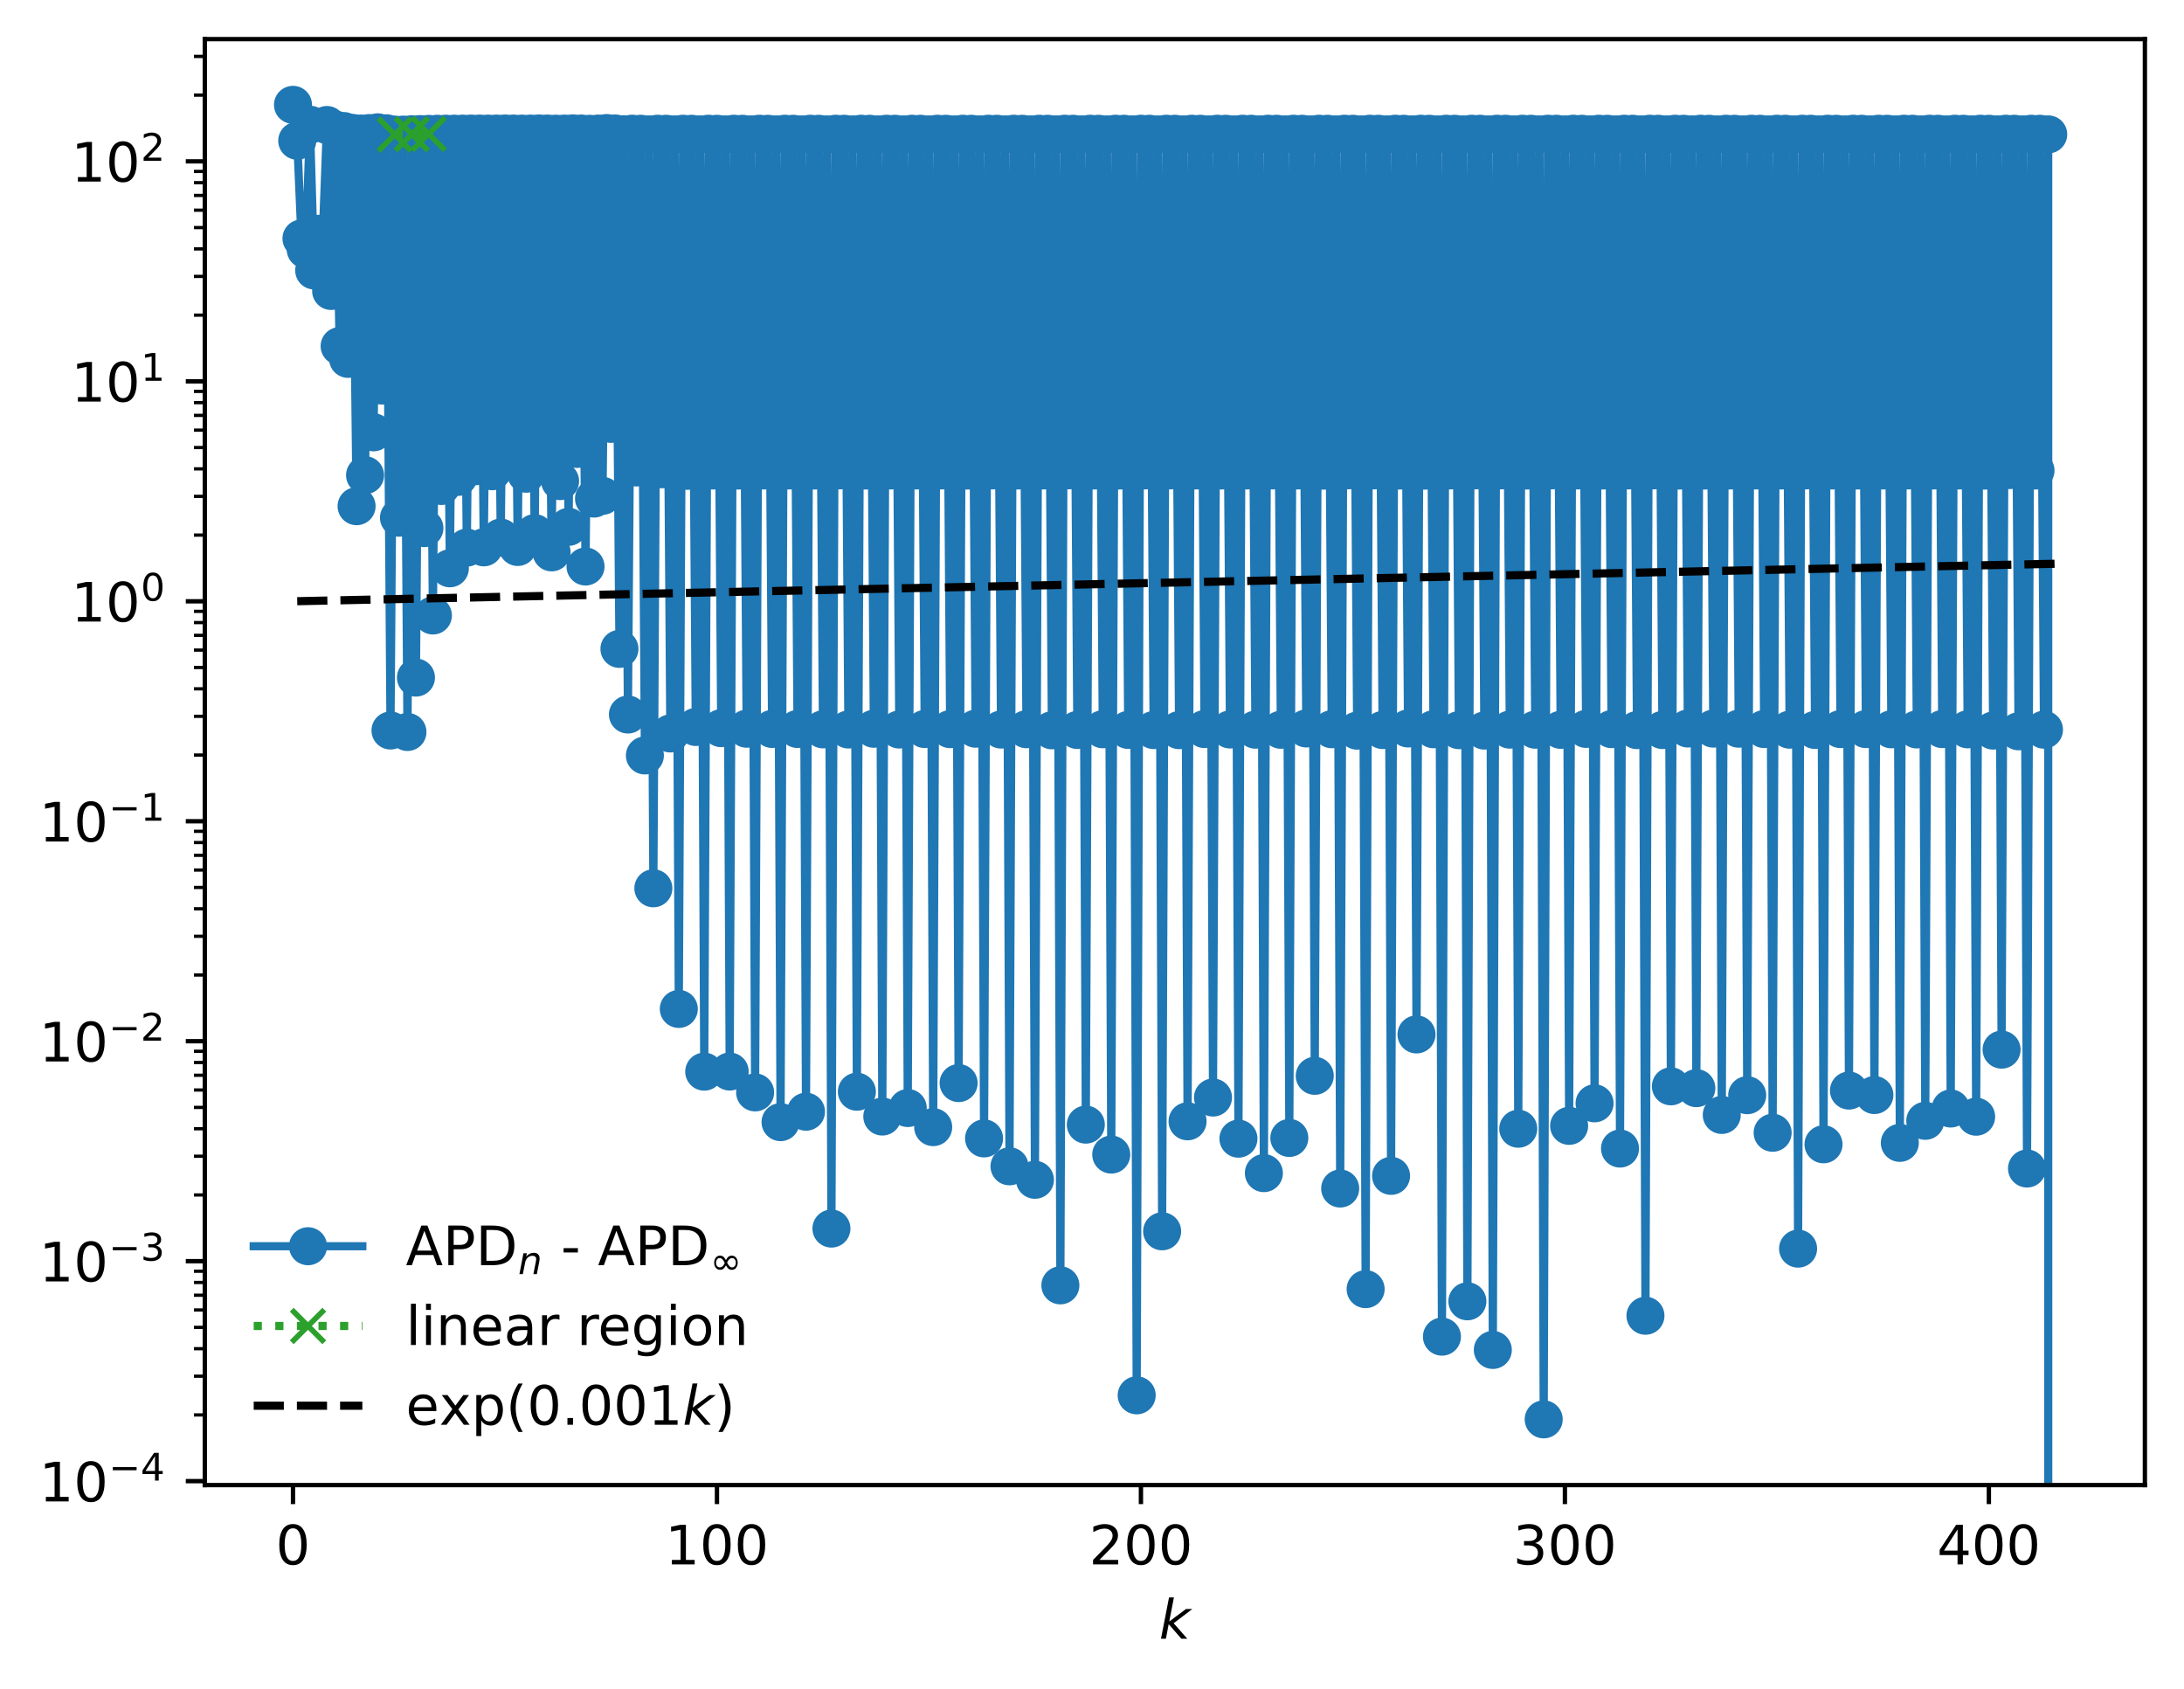 <?xml version="1.0" encoding="utf-8" standalone="no"?>
<!DOCTYPE svg PUBLIC "-//W3C//DTD SVG 1.1//EN"
  "http://www.w3.org/Graphics/SVG/1.1/DTD/svg11.dtd">
<!-- Created with matplotlib (https://matplotlib.org/) -->
<svg height="310.868pt" version="1.1" viewBox="0 0 402.02 310.868" width="402.02pt" xmlns="http://www.w3.org/2000/svg" xmlns:xlink="http://www.w3.org/1999/xlink">
 <defs>
  <style type="text/css">
*{stroke-linecap:butt;stroke-linejoin:round;}
  </style>
 </defs>
 <g id="figure_1">
  <g id="patch_1">
   <path d="M 0 310.868 
L 402.02 310.868 
L 402.02 0 
L 0 0 
z
" style="fill:#ffffff;"/>
  </g>
  <g id="axes_1">
   <g id="patch_2">
    <path d="M 37.7 273.312 
L 394.82 273.312 
L 394.82 7.2 
L 37.7 7.2 
z
" style="fill:#ffffff;"/>
   </g>
   <g id="matplotlib.axis_1">
    <g id="xtick_1">
     <g id="line2d_1">
      <defs>
       <path d="M 0 0 
L 0 3.5 
" id="mdedbd01df2" style="stroke:#000000;stroke-width:0.8;"/>
      </defs>
      <g>
       <use style="stroke:#000000;stroke-width:0.8;" x="53.933" xlink:href="#mdedbd01df2" y="273.312"/>
      </g>
     </g>
     <g id="text_1">
      <!-- 0 -->
      <defs>
       <path d="M 31.781 66.406 
Q 24.172 66.406 20.328 58.906 
Q 16.5 51.422 16.5 36.375 
Q 16.5 21.391 20.328 13.891 
Q 24.172 6.391 31.781 6.391 
Q 39.453 6.391 43.281 13.891 
Q 47.125 21.391 47.125 36.375 
Q 47.125 51.422 43.281 58.906 
Q 39.453 66.406 31.781 66.406 
z
M 31.781 74.219 
Q 44.047 74.219 50.516 64.516 
Q 56.984 54.828 56.984 36.375 
Q 56.984 17.969 50.516 8.266 
Q 44.047 -1.422 31.781 -1.422 
Q 19.531 -1.422 13.062 8.266 
Q 6.594 17.969 6.594 36.375 
Q 6.594 54.828 13.062 64.516 
Q 19.531 74.219 31.781 74.219 
z
" id="DejaVuSans-48"/>
      </defs>
      <g transform="translate(50.751 287.91)scale(0.1 -0.1)">
       <use xlink:href="#DejaVuSans-48"/>
      </g>
     </g>
    </g>
    <g id="xtick_2">
     <g id="line2d_2">
      <g>
       <use style="stroke:#000000;stroke-width:0.8;" x="131.975" xlink:href="#mdedbd01df2" y="273.312"/>
      </g>
     </g>
     <g id="text_2">
      <!-- 100 -->
      <defs>
       <path d="M 12.406 8.297 
L 28.516 8.297 
L 28.516 63.922 
L 10.984 60.406 
L 10.984 69.391 
L 28.422 72.906 
L 38.281 72.906 
L 38.281 8.297 
L 54.391 8.297 
L 54.391 0 
L 12.406 0 
z
" id="DejaVuSans-49"/>
      </defs>
      <g transform="translate(122.431 287.91)scale(0.1 -0.1)">
       <use xlink:href="#DejaVuSans-49"/>
       <use x="63.623" xlink:href="#DejaVuSans-48"/>
       <use x="127.246" xlink:href="#DejaVuSans-48"/>
      </g>
     </g>
    </g>
    <g id="xtick_3">
     <g id="line2d_3">
      <g>
       <use style="stroke:#000000;stroke-width:0.8;" x="210.017" xlink:href="#mdedbd01df2" y="273.312"/>
      </g>
     </g>
     <g id="text_3">
      <!-- 200 -->
      <defs>
       <path d="M 19.188 8.297 
L 53.609 8.297 
L 53.609 0 
L 7.328 0 
L 7.328 8.297 
Q 12.938 14.109 22.625 23.891 
Q 32.328 33.688 34.812 36.531 
Q 39.547 41.844 41.422 45.531 
Q 43.312 49.219 43.312 52.781 
Q 43.312 58.594 39.234 62.25 
Q 35.156 65.922 28.609 65.922 
Q 23.969 65.922 18.812 64.312 
Q 13.672 62.703 7.812 59.422 
L 7.812 69.391 
Q 13.766 71.781 18.938 73 
Q 24.125 74.219 28.422 74.219 
Q 39.75 74.219 46.484 68.547 
Q 53.219 62.891 53.219 53.422 
Q 53.219 48.922 51.531 44.891 
Q 49.859 40.875 45.406 35.406 
Q 44.188 33.984 37.641 27.219 
Q 31.109 20.453 19.188 8.297 
z
" id="DejaVuSans-50"/>
      </defs>
      <g transform="translate(200.473 287.91)scale(0.1 -0.1)">
       <use xlink:href="#DejaVuSans-50"/>
       <use x="63.623" xlink:href="#DejaVuSans-48"/>
       <use x="127.246" xlink:href="#DejaVuSans-48"/>
      </g>
     </g>
    </g>
    <g id="xtick_4">
     <g id="line2d_4">
      <g>
       <use style="stroke:#000000;stroke-width:0.8;" x="288.059" xlink:href="#mdedbd01df2" y="273.312"/>
      </g>
     </g>
     <g id="text_4">
      <!-- 300 -->
      <defs>
       <path d="M 40.578 39.312 
Q 47.656 37.797 51.625 33 
Q 55.609 28.219 55.609 21.188 
Q 55.609 10.406 48.188 4.484 
Q 40.766 -1.422 27.094 -1.422 
Q 22.516 -1.422 17.656 -0.516 
Q 12.797 0.391 7.625 2.203 
L 7.625 11.719 
Q 11.719 9.328 16.594 8.109 
Q 21.484 6.891 26.812 6.891 
Q 36.078 6.891 40.938 10.547 
Q 45.797 14.203 45.797 21.188 
Q 45.797 27.641 41.281 31.266 
Q 36.766 34.906 28.719 34.906 
L 20.219 34.906 
L 20.219 43.016 
L 29.109 43.016 
Q 36.375 43.016 40.234 45.922 
Q 44.094 48.828 44.094 54.297 
Q 44.094 59.906 40.109 62.906 
Q 36.141 65.922 28.719 65.922 
Q 24.656 65.922 20.016 65.031 
Q 15.375 64.156 9.812 62.312 
L 9.812 71.094 
Q 15.438 72.656 20.344 73.438 
Q 25.25 74.219 29.594 74.219 
Q 40.828 74.219 47.359 69.109 
Q 53.906 64.016 53.906 55.328 
Q 53.906 49.266 50.438 45.094 
Q 46.969 40.922 40.578 39.312 
z
" id="DejaVuSans-51"/>
      </defs>
      <g transform="translate(278.515 287.91)scale(0.1 -0.1)">
       <use xlink:href="#DejaVuSans-51"/>
       <use x="63.623" xlink:href="#DejaVuSans-48"/>
       <use x="127.246" xlink:href="#DejaVuSans-48"/>
      </g>
     </g>
    </g>
    <g id="xtick_5">
     <g id="line2d_5">
      <g>
       <use style="stroke:#000000;stroke-width:0.8;" x="366.101" xlink:href="#mdedbd01df2" y="273.312"/>
      </g>
     </g>
     <g id="text_5">
      <!-- 400 -->
      <defs>
       <path d="M 37.797 64.312 
L 12.891 25.391 
L 37.797 25.391 
z
M 35.203 72.906 
L 47.609 72.906 
L 47.609 25.391 
L 58.016 25.391 
L 58.016 17.188 
L 47.609 17.188 
L 47.609 0 
L 37.797 0 
L 37.797 17.188 
L 4.891 17.188 
L 4.891 26.703 
z
" id="DejaVuSans-52"/>
      </defs>
      <g transform="translate(356.557 287.91)scale(0.1 -0.1)">
       <use xlink:href="#DejaVuSans-52"/>
       <use x="63.623" xlink:href="#DejaVuSans-48"/>
       <use x="127.246" xlink:href="#DejaVuSans-48"/>
      </g>
     </g>
    </g>
    <g id="text_6">
     <!-- $ k $ -->
     <defs>
      <path d="M 18.312 75.984 
L 27.297 75.984 
L 18.703 31.688 
L 49.516 54.688 
L 61.188 54.688 
L 26.812 28.516 
L 51.906 0 
L 41.016 0 
L 17.672 26.703 
L 12.5 0 
L 3.516 0 
z
" id="DejaVuSans-Oblique-107"/>
     </defs>
     <g transform="translate(213.36 301.589)scale(0.1 -0.1)">
      <use transform="translate(0 0.016)" xlink:href="#DejaVuSans-Oblique-107"/>
     </g>
    </g>
   </g>
   <g id="matplotlib.axis_2">
    <g id="ytick_1">
     <g id="line2d_6">
      <defs>
       <path d="M 0 0 
L -3.5 0 
" id="m1fed9e0aad" style="stroke:#000000;stroke-width:0.8;"/>
      </defs>
      <g>
       <use style="stroke:#000000;stroke-width:0.8;" x="37.7" xlink:href="#m1fed9e0aad" y="272.586"/>
      </g>
     </g>
     <g id="text_7">
      <!-- $\mathdefault{10^{-4}}$ -->
      <defs>
       <path d="M 10.594 35.5 
L 73.188 35.5 
L 73.188 27.203 
L 10.594 27.203 
z
" id="DejaVuSans-8722"/>
      </defs>
      <g transform="translate(7.2 276.385)scale(0.1 -0.1)">
       <use transform="translate(0 0.684)" xlink:href="#DejaVuSans-49"/>
       <use transform="translate(63.623 0.684)" xlink:href="#DejaVuSans-48"/>
       <use transform="translate(128.203 38.966)scale(0.7)" xlink:href="#DejaVuSans-8722"/>
       <use transform="translate(186.855 38.966)scale(0.7)" xlink:href="#DejaVuSans-52"/>
      </g>
     </g>
    </g>
    <g id="ytick_2">
     <g id="line2d_7">
      <g>
       <use style="stroke:#000000;stroke-width:0.8;" x="37.7" xlink:href="#m1fed9e0aad" y="232.105"/>
      </g>
     </g>
     <g id="text_8">
      <!-- $\mathdefault{10^{-3}}$ -->
      <g transform="translate(7.2 235.904)scale(0.1 -0.1)">
       <use transform="translate(0 0.766)" xlink:href="#DejaVuSans-49"/>
       <use transform="translate(63.623 0.766)" xlink:href="#DejaVuSans-48"/>
       <use transform="translate(128.203 39.047)scale(0.7)" xlink:href="#DejaVuSans-8722"/>
       <use transform="translate(186.855 39.047)scale(0.7)" xlink:href="#DejaVuSans-51"/>
      </g>
     </g>
    </g>
    <g id="ytick_3">
     <g id="line2d_8">
      <g>
       <use style="stroke:#000000;stroke-width:0.8;" x="37.7" xlink:href="#m1fed9e0aad" y="191.623"/>
      </g>
     </g>
     <g id="text_9">
      <!-- $\mathdefault{10^{-2}}$ -->
      <g transform="translate(7.2 195.422)scale(0.1 -0.1)">
       <use transform="translate(0 0.766)" xlink:href="#DejaVuSans-49"/>
       <use transform="translate(63.623 0.766)" xlink:href="#DejaVuSans-48"/>
       <use transform="translate(128.203 39.047)scale(0.7)" xlink:href="#DejaVuSans-8722"/>
       <use transform="translate(186.855 39.047)scale(0.7)" xlink:href="#DejaVuSans-50"/>
      </g>
     </g>
    </g>
    <g id="ytick_4">
     <g id="line2d_9">
      <g>
       <use style="stroke:#000000;stroke-width:0.8;" x="37.7" xlink:href="#m1fed9e0aad" y="151.142"/>
      </g>
     </g>
     <g id="text_10">
      <!-- $\mathdefault{10^{-1}}$ -->
      <g transform="translate(7.2 154.941)scale(0.1 -0.1)">
       <use transform="translate(0 0.684)" xlink:href="#DejaVuSans-49"/>
       <use transform="translate(63.623 0.684)" xlink:href="#DejaVuSans-48"/>
       <use transform="translate(128.203 38.966)scale(0.7)" xlink:href="#DejaVuSans-8722"/>
       <use transform="translate(186.855 38.966)scale(0.7)" xlink:href="#DejaVuSans-49"/>
      </g>
     </g>
    </g>
    <g id="ytick_5">
     <g id="line2d_10">
      <g>
       <use style="stroke:#000000;stroke-width:0.8;" x="37.7" xlink:href="#m1fed9e0aad" y="110.66"/>
      </g>
     </g>
     <g id="text_11">
      <!-- $\mathdefault{10^{0}}$ -->
      <g transform="translate(13.1 114.46)scale(0.1 -0.1)">
       <use transform="translate(0 0.766)" xlink:href="#DejaVuSans-49"/>
       <use transform="translate(63.623 0.766)" xlink:href="#DejaVuSans-48"/>
       <use transform="translate(128.203 39.047)scale(0.7)" xlink:href="#DejaVuSans-48"/>
      </g>
     </g>
    </g>
    <g id="ytick_6">
     <g id="line2d_11">
      <g>
       <use style="stroke:#000000;stroke-width:0.8;" x="37.7" xlink:href="#m1fed9e0aad" y="70.179"/>
      </g>
     </g>
     <g id="text_12">
      <!-- $\mathdefault{10^{1}}$ -->
      <g transform="translate(13.1 73.978)scale(0.1 -0.1)">
       <use transform="translate(0 0.684)" xlink:href="#DejaVuSans-49"/>
       <use transform="translate(63.623 0.684)" xlink:href="#DejaVuSans-48"/>
       <use transform="translate(128.203 38.966)scale(0.7)" xlink:href="#DejaVuSans-49"/>
      </g>
     </g>
    </g>
    <g id="ytick_7">
     <g id="line2d_12">
      <g>
       <use style="stroke:#000000;stroke-width:0.8;" x="37.7" xlink:href="#m1fed9e0aad" y="29.697"/>
      </g>
     </g>
     <g id="text_13">
      <!-- $\mathdefault{10^{2}}$ -->
      <g transform="translate(13.1 33.497)scale(0.1 -0.1)">
       <use transform="translate(0 0.766)" xlink:href="#DejaVuSans-49"/>
       <use transform="translate(63.623 0.766)" xlink:href="#DejaVuSans-48"/>
       <use transform="translate(128.203 39.047)scale(0.7)" xlink:href="#DejaVuSans-50"/>
      </g>
     </g>
    </g>
    <g id="ytick_8">
     <g id="line2d_13">
      <defs>
       <path d="M 0 0 
L -2 0 
" id="m0746edfaf9" style="stroke:#000000;stroke-width:0.6;"/>
      </defs>
      <g>
       <use style="stroke:#000000;stroke-width:0.6;" x="37.7" xlink:href="#m0746edfaf9" y="260.4"/>
      </g>
     </g>
    </g>
    <g id="ytick_9">
     <g id="line2d_14">
      <g>
       <use style="stroke:#000000;stroke-width:0.6;" x="37.7" xlink:href="#m0746edfaf9" y="253.272"/>
      </g>
     </g>
    </g>
    <g id="ytick_10">
     <g id="line2d_15">
      <g>
       <use style="stroke:#000000;stroke-width:0.6;" x="37.7" xlink:href="#m0746edfaf9" y="248.214"/>
      </g>
     </g>
    </g>
    <g id="ytick_11">
     <g id="line2d_16">
      <g>
       <use style="stroke:#000000;stroke-width:0.6;" x="37.7" xlink:href="#m0746edfaf9" y="244.291"/>
      </g>
     </g>
    </g>
    <g id="ytick_12">
     <g id="line2d_17">
      <g>
       <use style="stroke:#000000;stroke-width:0.6;" x="37.7" xlink:href="#m0746edfaf9" y="241.086"/>
      </g>
     </g>
    </g>
    <g id="ytick_13">
     <g id="line2d_18">
      <g>
       <use style="stroke:#000000;stroke-width:0.6;" x="37.7" xlink:href="#m0746edfaf9" y="238.375"/>
      </g>
     </g>
    </g>
    <g id="ytick_14">
     <g id="line2d_19">
      <g>
       <use style="stroke:#000000;stroke-width:0.6;" x="37.7" xlink:href="#m0746edfaf9" y="236.028"/>
      </g>
     </g>
    </g>
    <g id="ytick_15">
     <g id="line2d_20">
      <g>
       <use style="stroke:#000000;stroke-width:0.6;" x="37.7" xlink:href="#m0746edfaf9" y="233.957"/>
      </g>
     </g>
    </g>
    <g id="ytick_16">
     <g id="line2d_21">
      <g>
       <use style="stroke:#000000;stroke-width:0.6;" x="37.7" xlink:href="#m0746edfaf9" y="219.919"/>
      </g>
     </g>
    </g>
    <g id="ytick_17">
     <g id="line2d_22">
      <g>
       <use style="stroke:#000000;stroke-width:0.6;" x="37.7" xlink:href="#m0746edfaf9" y="212.79"/>
      </g>
     </g>
    </g>
    <g id="ytick_18">
     <g id="line2d_23">
      <g>
       <use style="stroke:#000000;stroke-width:0.6;" x="37.7" xlink:href="#m0746edfaf9" y="207.732"/>
      </g>
     </g>
    </g>
    <g id="ytick_19">
     <g id="line2d_24">
      <g>
       <use style="stroke:#000000;stroke-width:0.6;" x="37.7" xlink:href="#m0746edfaf9" y="203.809"/>
      </g>
     </g>
    </g>
    <g id="ytick_20">
     <g id="line2d_25">
      <g>
       <use style="stroke:#000000;stroke-width:0.6;" x="37.7" xlink:href="#m0746edfaf9" y="200.604"/>
      </g>
     </g>
    </g>
    <g id="ytick_21">
     <g id="line2d_26">
      <g>
       <use style="stroke:#000000;stroke-width:0.6;" x="37.7" xlink:href="#m0746edfaf9" y="197.894"/>
      </g>
     </g>
    </g>
    <g id="ytick_22">
     <g id="line2d_27">
      <g>
       <use style="stroke:#000000;stroke-width:0.6;" x="37.7" xlink:href="#m0746edfaf9" y="195.546"/>
      </g>
     </g>
    </g>
    <g id="ytick_23">
     <g id="line2d_28">
      <g>
       <use style="stroke:#000000;stroke-width:0.6;" x="37.7" xlink:href="#m0746edfaf9" y="193.476"/>
      </g>
     </g>
    </g>
    <g id="ytick_24">
     <g id="line2d_29">
      <g>
       <use style="stroke:#000000;stroke-width:0.6;" x="37.7" xlink:href="#m0746edfaf9" y="179.437"/>
      </g>
     </g>
    </g>
    <g id="ytick_25">
     <g id="line2d_30">
      <g>
       <use style="stroke:#000000;stroke-width:0.6;" x="37.7" xlink:href="#m0746edfaf9" y="172.309"/>
      </g>
     </g>
    </g>
    <g id="ytick_26">
     <g id="line2d_31">
      <g>
       <use style="stroke:#000000;stroke-width:0.6;" x="37.7" xlink:href="#m0746edfaf9" y="167.251"/>
      </g>
     </g>
    </g>
    <g id="ytick_27">
     <g id="line2d_32">
      <g>
       <use style="stroke:#000000;stroke-width:0.6;" x="37.7" xlink:href="#m0746edfaf9" y="163.328"/>
      </g>
     </g>
    </g>
    <g id="ytick_28">
     <g id="line2d_33">
      <g>
       <use style="stroke:#000000;stroke-width:0.6;" x="37.7" xlink:href="#m0746edfaf9" y="160.123"/>
      </g>
     </g>
    </g>
    <g id="ytick_29">
     <g id="line2d_34">
      <g>
       <use style="stroke:#000000;stroke-width:0.6;" x="37.7" xlink:href="#m0746edfaf9" y="157.412"/>
      </g>
     </g>
    </g>
    <g id="ytick_30">
     <g id="line2d_35">
      <g>
       <use style="stroke:#000000;stroke-width:0.6;" x="37.7" xlink:href="#m0746edfaf9" y="155.065"/>
      </g>
     </g>
    </g>
    <g id="ytick_31">
     <g id="line2d_36">
      <g>
       <use style="stroke:#000000;stroke-width:0.6;" x="37.7" xlink:href="#m0746edfaf9" y="152.994"/>
      </g>
     </g>
    </g>
    <g id="ytick_32">
     <g id="line2d_37">
      <g>
       <use style="stroke:#000000;stroke-width:0.6;" x="37.7" xlink:href="#m0746edfaf9" y="138.956"/>
      </g>
     </g>
    </g>
    <g id="ytick_33">
     <g id="line2d_38">
      <g>
       <use style="stroke:#000000;stroke-width:0.6;" x="37.7" xlink:href="#m0746edfaf9" y="131.827"/>
      </g>
     </g>
    </g>
    <g id="ytick_34">
     <g id="line2d_39">
      <g>
       <use style="stroke:#000000;stroke-width:0.6;" x="37.7" xlink:href="#m0746edfaf9" y="126.77"/>
      </g>
     </g>
    </g>
    <g id="ytick_35">
     <g id="line2d_40">
      <g>
       <use style="stroke:#000000;stroke-width:0.6;" x="37.7" xlink:href="#m0746edfaf9" y="122.846"/>
      </g>
     </g>
    </g>
    <g id="ytick_36">
     <g id="line2d_41">
      <g>
       <use style="stroke:#000000;stroke-width:0.6;" x="37.7" xlink:href="#m0746edfaf9" y="119.641"/>
      </g>
     </g>
    </g>
    <g id="ytick_37">
     <g id="line2d_42">
      <g>
       <use style="stroke:#000000;stroke-width:0.6;" x="37.7" xlink:href="#m0746edfaf9" y="116.931"/>
      </g>
     </g>
    </g>
    <g id="ytick_38">
     <g id="line2d_43">
      <g>
       <use style="stroke:#000000;stroke-width:0.6;" x="37.7" xlink:href="#m0746edfaf9" y="114.583"/>
      </g>
     </g>
    </g>
    <g id="ytick_39">
     <g id="line2d_44">
      <g>
       <use style="stroke:#000000;stroke-width:0.6;" x="37.7" xlink:href="#m0746edfaf9" y="112.513"/>
      </g>
     </g>
    </g>
    <g id="ytick_40">
     <g id="line2d_45">
      <g>
       <use style="stroke:#000000;stroke-width:0.6;" x="37.7" xlink:href="#m0746edfaf9" y="98.474"/>
      </g>
     </g>
    </g>
    <g id="ytick_41">
     <g id="line2d_46">
      <g>
       <use style="stroke:#000000;stroke-width:0.6;" x="37.7" xlink:href="#m0746edfaf9" y="91.346"/>
      </g>
     </g>
    </g>
    <g id="ytick_42">
     <g id="line2d_47">
      <g>
       <use style="stroke:#000000;stroke-width:0.6;" x="37.7" xlink:href="#m0746edfaf9" y="86.288"/>
      </g>
     </g>
    </g>
    <g id="ytick_43">
     <g id="line2d_48">
      <g>
       <use style="stroke:#000000;stroke-width:0.6;" x="37.7" xlink:href="#m0746edfaf9" y="82.365"/>
      </g>
     </g>
    </g>
    <g id="ytick_44">
     <g id="line2d_49">
      <g>
       <use style="stroke:#000000;stroke-width:0.6;" x="37.7" xlink:href="#m0746edfaf9" y="79.16"/>
      </g>
     </g>
    </g>
    <g id="ytick_45">
     <g id="line2d_50">
      <g>
       <use style="stroke:#000000;stroke-width:0.6;" x="37.7" xlink:href="#m0746edfaf9" y="76.45"/>
      </g>
     </g>
    </g>
    <g id="ytick_46">
     <g id="line2d_51">
      <g>
       <use style="stroke:#000000;stroke-width:0.6;" x="37.7" xlink:href="#m0746edfaf9" y="74.102"/>
      </g>
     </g>
    </g>
    <g id="ytick_47">
     <g id="line2d_52">
      <g>
       <use style="stroke:#000000;stroke-width:0.6;" x="37.7" xlink:href="#m0746edfaf9" y="72.031"/>
      </g>
     </g>
    </g>
    <g id="ytick_48">
     <g id="line2d_53">
      <g>
       <use style="stroke:#000000;stroke-width:0.6;" x="37.7" xlink:href="#m0746edfaf9" y="57.993"/>
      </g>
     </g>
    </g>
    <g id="ytick_49">
     <g id="line2d_54">
      <g>
       <use style="stroke:#000000;stroke-width:0.6;" x="37.7" xlink:href="#m0746edfaf9" y="50.864"/>
      </g>
     </g>
    </g>
    <g id="ytick_50">
     <g id="line2d_55">
      <g>
       <use style="stroke:#000000;stroke-width:0.6;" x="37.7" xlink:href="#m0746edfaf9" y="45.807"/>
      </g>
     </g>
    </g>
    <g id="ytick_51">
     <g id="line2d_56">
      <g>
       <use style="stroke:#000000;stroke-width:0.6;" x="37.7" xlink:href="#m0746edfaf9" y="41.884"/>
      </g>
     </g>
    </g>
    <g id="ytick_52">
     <g id="line2d_57">
      <g>
       <use style="stroke:#000000;stroke-width:0.6;" x="37.7" xlink:href="#m0746edfaf9" y="38.678"/>
      </g>
     </g>
    </g>
    <g id="ytick_53">
     <g id="line2d_58">
      <g>
       <use style="stroke:#000000;stroke-width:0.6;" x="37.7" xlink:href="#m0746edfaf9" y="35.968"/>
      </g>
     </g>
    </g>
    <g id="ytick_54">
     <g id="line2d_59">
      <g>
       <use style="stroke:#000000;stroke-width:0.6;" x="37.7" xlink:href="#m0746edfaf9" y="33.62"/>
      </g>
     </g>
    </g>
    <g id="ytick_55">
     <g id="line2d_60">
      <g>
       <use style="stroke:#000000;stroke-width:0.6;" x="37.7" xlink:href="#m0746edfaf9" y="31.55"/>
      </g>
     </g>
    </g>
    <g id="ytick_56">
     <g id="line2d_61">
      <g>
       <use style="stroke:#000000;stroke-width:0.6;" x="37.7" xlink:href="#m0746edfaf9" y="17.511"/>
      </g>
     </g>
    </g>
    <g id="ytick_57">
     <g id="line2d_62">
      <g>
       <use style="stroke:#000000;stroke-width:0.6;" x="37.7" xlink:href="#m0746edfaf9" y="10.383"/>
      </g>
     </g>
    </g>
   </g>
   <g id="line2d_63">
    <path clip-path="url(#pfaa3930f39)" d="M 53.933 19.296 
L 54.713 25.902 
L 55.494 43.894 
L 56.274 45.913 
L 57.054 22.953 
L 57.835 49.774 
L 58.615 43.03 
L 59.396 44.097 
L 60.176 23.007 
L 60.957 53.55 
L 61.737 23.85 
L 62.517 63.698 
L 63.298 24.122 
L 64.078 66.044 
L 64.859 24.463 
L 65.639 93.16 
L 66.419 24.576 
L 67.2 87.453 
L 67.98 24.492 
L 68.761 79.561 
L 69.541 24.352 
L 70.322 70.958 
L 71.102 24.526 
L 71.882 134.44 
L 72.663 24.774 
L 73.443 95.276 
L 74.224 24.775 
L 75.004 134.711 
L 75.784 24.708 
L 76.565 124.701 
L 77.345 24.678 
L 78.126 97.193 
L 78.906 24.641 
L 79.687 113.271 
L 80.467 24.619 
L 81.247 89.438 
L 82.028 24.606 
L 82.808 104.586 
L 83.589 24.6 
L 84.369 87.765 
L 85.15 24.593 
L 85.93 100.782 
L 86.71 24.582 
L 87.491 85.806 
L 88.271 24.584 
L 89.052 100.73 
L 89.832 24.588 
L 90.612 86.724 
L 91.393 24.585 
L 92.173 98.936 
L 92.954 24.572 
L 93.734 84.851 
L 94.515 24.58 
L 95.295 100.664 
L 96.075 24.591 
L 96.856 87.185 
L 97.636 24.586 
L 98.417 98.112 
L 99.197 24.564 
L 99.977 84.001 
L 100.758 24.577 
L 101.538 101.654 
L 102.319 24.601 
L 103.099 88.541 
L 103.88 24.589 
L 104.66 96.961 
L 105.44 24.55 
L 106.221 82.622 
L 107.001 24.575 
L 107.782 104.259 
L 108.562 24.623 
L 109.343 91.757 
L 110.123 24.582 
L 110.903 91.255 
L 111.684 24.491 
L 112.464 78.006 
L 113.245 24.565 
L 114.025 119.419 
L 114.805 24.707 
L 115.586 131.498 
L 116.366 24.606 
L 117.147 86.03 
L 117.927 24.619 
L 118.708 139.033 
L 119.488 24.732 
L 120.268 163.479 
L 121.049 24.612 
L 121.829 86.365 
L 122.61 24.621 
L 123.39 134.985 
L 124.17 24.734 
L 124.951 185.683 
L 125.731 24.615 
L 126.512 86.654 
L 127.292 24.623 
L 128.073 133.792 
L 128.853 24.735 
L 129.633 197.225 
L 130.414 24.614 
L 131.194 86.591 
L 131.975 24.623 
L 132.755 134.011 
L 133.536 24.735 
L 134.316 197.203 
L 135.096 24.614 
L 135.877 86.597 
L 136.657 24.623 
L 137.438 134.113 
L 138.218 24.735 
L 138.998 201.044 
L 139.779 24.614 
L 140.559 86.589 
L 141.34 24.623 
L 142.12 134.154 
L 142.901 24.734 
L 143.681 206.517 
L 144.461 24.614 
L 145.242 86.584 
L 146.022 24.623 
L 146.803 134.161 
L 147.583 24.735 
L 148.363 204.595 
L 149.144 24.614 
L 149.924 86.593 
L 150.705 24.623 
L 151.485 134.231 
L 152.266 24.734 
L 153.046 226.105 
L 153.826 24.614 
L 154.607 86.569 
L 155.387 24.622 
L 156.168 134.256 
L 156.948 24.734 
L 157.729 200.918 
L 158.509 24.614 
L 159.289 86.594 
L 160.07 24.623 
L 160.85 134.12 
L 161.631 24.734 
L 162.411 205.485 
L 163.191 24.614 
L 163.972 86.584 
L 164.752 24.622 
L 165.533 134.259 
L 166.313 24.734 
L 167.094 203.921 
L 167.874 24.614 
L 168.654 86.587 
L 169.435 24.623 
L 170.215 134.169 
L 170.996 24.734 
L 171.776 207.435 
L 172.557 24.614 
L 173.337 86.582 
L 174.117 24.623 
L 174.898 134.189 
L 175.678 24.735 
L 176.459 199.326 
L 177.239 24.614 
L 178.019 86.6 
L 178.8 24.623 
L 179.58 134.109 
L 180.361 24.734 
L 181.141 209.51 
L 181.922 24.614 
L 182.702 86.574 
L 183.482 24.622 
L 184.263 134.267 
L 185.043 24.734 
L 185.824 214.648 
L 186.604 24.614 
L 187.384 86.584 
L 188.165 24.623 
L 188.945 134.205 
L 189.726 24.734 
L 190.506 217.128 
L 191.287 24.614 
L 192.067 86.579 
L 192.847 24.622 
L 193.628 134.404 
L 194.408 24.734 
L 195.189 236.554 
L 195.969 24.614 
L 196.75 86.557 
L 197.53 24.622 
L 198.31 134.347 
L 199.091 24.734 
L 199.871 206.974 
L 200.652 24.614 
L 201.432 86.59 
L 202.212 24.623 
L 202.993 134.209 
L 203.773 24.734 
L 204.554 212.485 
L 205.334 24.614 
L 206.115 86.589 
L 206.895 24.622 
L 207.675 134.337 
L 208.456 24.734 
L 209.236 256.795 
L 210.017 24.614 
L 210.797 86.57 
L 211.577 24.622 
L 212.358 134.361 
L 213.138 24.734 
L 213.919 226.609 
L 214.699 24.614 
L 215.48 86.566 
L 216.26 24.622 
L 217.04 134.375 
L 217.821 24.734 
L 218.601 206.362 
L 219.382 24.614 
L 220.162 86.583 
L 220.943 24.623 
L 221.723 134.175 
L 222.503 24.735 
L 223.284 201.988 
L 224.064 24.614 
L 224.845 86.586 
L 225.625 24.623 
L 226.405 134.252 
L 227.186 24.734 
L 227.966 209.557 
L 228.747 24.614 
L 229.527 86.578 
L 230.308 24.622 
L 231.088 134.288 
L 231.868 24.734 
L 232.649 215.898 
L 233.429 24.614 
L 234.21 86.576 
L 234.99 24.622 
L 235.77 134.307 
L 236.551 24.734 
L 237.331 209.426 
L 238.112 24.614 
L 238.892 86.582 
L 239.673 24.623 
L 240.453 134.063 
L 241.233 24.735 
L 242.014 197.991 
L 242.794 24.614 
L 243.575 86.617 
L 244.355 24.623 
L 245.136 134.204 
L 245.916 24.734 
L 246.696 218.731 
L 247.477 24.614 
L 248.257 86.553 
L 249.038 24.622 
L 249.818 134.471 
L 250.598 24.734 
L 251.379 237.252 
L 252.159 24.614 
L 252.94 86.57 
L 253.72 24.622 
L 254.501 134.354 
L 255.281 24.734 
L 256.061 216.403 
L 256.842 24.614 
L 257.622 86.598 
L 258.403 24.623 
L 259.183 134.065 
L 259.963 24.735 
L 260.744 190.375 
L 261.524 24.615 
L 262.305 86.619 
L 263.085 24.623 
L 263.866 134.209 
L 264.646 24.734 
L 265.426 245.995 
L 266.207 24.614 
L 266.987 86.575 
L 267.768 24.622 
L 268.548 134.378 
L 269.329 24.734 
L 270.109 239.489 
L 270.889 24.614 
L 271.67 86.56 
L 272.45 24.622 
L 273.231 134.454 
L 274.011 24.734 
L 274.791 248.441 
L 275.572 24.614 
L 276.352 86.564 
L 277.133 24.622 
L 277.913 134.282 
L 278.694 24.734 
L 279.474 207.728 
L 280.254 24.614 
L 281.035 86.599 
L 281.815 24.623 
L 282.596 134.294 
L 283.376 24.734 
L 284.157 261.216 
L 284.937 24.614 
L 285.717 86.562 
L 286.498 24.622 
L 287.278 134.318 
L 288.059 24.734 
L 288.839 207.199 
L 289.619 24.614 
L 290.4 86.584 
L 291.18 24.623 
L 291.961 134.148 
L 292.741 24.734 
L 293.522 203.053 
L 294.302 24.614 
L 295.082 86.589 
L 295.863 24.623 
L 296.643 134.189 
L 297.424 24.734 
L 298.204 211.377 
L 298.984 24.614 
L 299.765 86.577 
L 300.545 24.622 
L 301.326 134.37 
L 302.106 24.734 
L 302.887 242.147 
L 303.667 24.614 
L 304.447 86.566 
L 305.228 24.622 
L 306.008 134.354 
L 306.789 24.734 
L 307.569 199.927 
L 308.35 24.614 
L 309.13 86.595 
L 309.91 24.623 
L 310.691 134.071 
L 311.471 24.735 
L 312.252 200.26 
L 313.032 24.614 
L 313.812 86.597 
L 314.593 24.623 
L 315.373 134.092 
L 316.154 24.735 
L 316.934 205.192 
L 317.715 24.614 
L 318.495 86.589 
L 319.275 24.623 
L 320.056 134.108 
L 320.836 24.735 
L 321.617 201.558 
L 322.397 24.614 
L 323.177 86.587 
L 323.958 24.623 
L 324.738 134.175 
L 325.519 24.734 
L 326.299 208.471 
L 327.08 24.614 
L 327.86 86.585 
L 328.64 24.622 
L 329.421 134.288 
L 330.201 24.734 
L 330.982 229.798 
L 331.762 24.614 
L 332.543 86.565 
L 333.323 24.622 
L 334.103 134.337 
L 334.884 24.734 
L 335.664 210.595 
L 336.445 24.614 
L 337.225 86.582 
L 338.005 24.623 
L 338.786 134.18 
L 339.566 24.735 
L 340.347 200.706 
L 341.127 24.614 
L 341.908 86.591 
L 342.688 24.623 
L 343.468 134.18 
L 344.249 24.735 
L 345.029 201.528 
L 345.81 24.614 
L 346.59 86.588 
L 347.37 24.623 
L 348.151 134.219 
L 348.931 24.734 
L 349.712 210.331 
L 350.492 24.614 
L 351.273 86.577 
L 352.053 24.622 
L 352.833 134.244 
L 353.614 24.734 
L 354.394 206.274 
L 355.175 24.614 
L 355.955 86.584 
L 356.736 24.623 
L 357.516 134.18 
L 358.296 24.735 
L 359.077 204.008 
L 359.857 24.614 
L 360.638 86.586 
L 361.418 24.623 
L 362.198 134.225 
L 362.979 24.734 
L 363.759 205.518 
L 364.54 24.614 
L 365.32 86.613 
L 366.101 24.623 
L 366.881 134.456 
L 367.661 24.734 
L 368.442 193.174 
L 369.222 24.613 
L 370.003 86.512 
L 370.783 24.622 
L 371.563 134.586 
L 372.344 24.734 
L 373.124 215.051 
L 373.905 24.614 
L 374.685 86.594 
L 375.466 24.623 
L 376.246 134.293 
L 377.026 24.734 
L 377.032 311.868 
L 377.032 311.868 
" style="fill:none;stroke:#1f77b4;stroke-linecap:square;stroke-width:1.5;"/>
    <defs>
     <path d="M 0 3 
C 0.796 3 1.559 2.684 2.121 2.121 
C 2.684 1.559 3 0.796 3 0 
C 3 -0.796 2.684 -1.559 2.121 -2.121 
C 1.559 -2.684 0.796 -3 0 -3 
C -0.796 -3 -1.559 -2.684 -2.121 -2.121 
C -2.684 -1.559 -3 -0.796 -3 0 
C -3 0.796 -2.684 1.559 -2.121 2.121 
C -1.559 2.684 -0.796 3 0 3 
z
" id="m14576fb7b4" style="stroke:#1f77b4;"/>
    </defs>
    <g clip-path="url(#pfaa3930f39)">
     <use style="fill:#1f77b4;stroke:#1f77b4;" x="53.933" xlink:href="#m14576fb7b4" y="19.296"/>
     <use style="fill:#1f77b4;stroke:#1f77b4;" x="54.713" xlink:href="#m14576fb7b4" y="25.902"/>
     <use style="fill:#1f77b4;stroke:#1f77b4;" x="55.494" xlink:href="#m14576fb7b4" y="43.894"/>
     <use style="fill:#1f77b4;stroke:#1f77b4;" x="56.274" xlink:href="#m14576fb7b4" y="45.913"/>
     <use style="fill:#1f77b4;stroke:#1f77b4;" x="57.054" xlink:href="#m14576fb7b4" y="22.953"/>
     <use style="fill:#1f77b4;stroke:#1f77b4;" x="57.835" xlink:href="#m14576fb7b4" y="49.774"/>
     <use style="fill:#1f77b4;stroke:#1f77b4;" x="58.615" xlink:href="#m14576fb7b4" y="43.03"/>
     <use style="fill:#1f77b4;stroke:#1f77b4;" x="59.396" xlink:href="#m14576fb7b4" y="44.097"/>
     <use style="fill:#1f77b4;stroke:#1f77b4;" x="60.176" xlink:href="#m14576fb7b4" y="23.007"/>
     <use style="fill:#1f77b4;stroke:#1f77b4;" x="60.957" xlink:href="#m14576fb7b4" y="53.55"/>
     <use style="fill:#1f77b4;stroke:#1f77b4;" x="61.737" xlink:href="#m14576fb7b4" y="23.85"/>
     <use style="fill:#1f77b4;stroke:#1f77b4;" x="62.517" xlink:href="#m14576fb7b4" y="63.698"/>
     <use style="fill:#1f77b4;stroke:#1f77b4;" x="63.298" xlink:href="#m14576fb7b4" y="24.122"/>
     <use style="fill:#1f77b4;stroke:#1f77b4;" x="64.078" xlink:href="#m14576fb7b4" y="66.044"/>
     <use style="fill:#1f77b4;stroke:#1f77b4;" x="64.859" xlink:href="#m14576fb7b4" y="24.463"/>
     <use style="fill:#1f77b4;stroke:#1f77b4;" x="65.639" xlink:href="#m14576fb7b4" y="93.16"/>
     <use style="fill:#1f77b4;stroke:#1f77b4;" x="66.419" xlink:href="#m14576fb7b4" y="24.576"/>
     <use style="fill:#1f77b4;stroke:#1f77b4;" x="67.2" xlink:href="#m14576fb7b4" y="87.453"/>
     <use style="fill:#1f77b4;stroke:#1f77b4;" x="67.98" xlink:href="#m14576fb7b4" y="24.492"/>
     <use style="fill:#1f77b4;stroke:#1f77b4;" x="68.761" xlink:href="#m14576fb7b4" y="79.561"/>
     <use style="fill:#1f77b4;stroke:#1f77b4;" x="69.541" xlink:href="#m14576fb7b4" y="24.352"/>
     <use style="fill:#1f77b4;stroke:#1f77b4;" x="70.322" xlink:href="#m14576fb7b4" y="70.958"/>
     <use style="fill:#1f77b4;stroke:#1f77b4;" x="71.102" xlink:href="#m14576fb7b4" y="24.526"/>
     <use style="fill:#1f77b4;stroke:#1f77b4;" x="71.882" xlink:href="#m14576fb7b4" y="134.44"/>
     <use style="fill:#1f77b4;stroke:#1f77b4;" x="72.663" xlink:href="#m14576fb7b4" y="24.774"/>
     <use style="fill:#1f77b4;stroke:#1f77b4;" x="73.443" xlink:href="#m14576fb7b4" y="95.276"/>
     <use style="fill:#1f77b4;stroke:#1f77b4;" x="74.224" xlink:href="#m14576fb7b4" y="24.775"/>
     <use style="fill:#1f77b4;stroke:#1f77b4;" x="75.004" xlink:href="#m14576fb7b4" y="134.711"/>
     <use style="fill:#1f77b4;stroke:#1f77b4;" x="75.784" xlink:href="#m14576fb7b4" y="24.708"/>
     <use style="fill:#1f77b4;stroke:#1f77b4;" x="76.565" xlink:href="#m14576fb7b4" y="124.701"/>
     <use style="fill:#1f77b4;stroke:#1f77b4;" x="77.345" xlink:href="#m14576fb7b4" y="24.678"/>
     <use style="fill:#1f77b4;stroke:#1f77b4;" x="78.126" xlink:href="#m14576fb7b4" y="97.193"/>
     <use style="fill:#1f77b4;stroke:#1f77b4;" x="78.906" xlink:href="#m14576fb7b4" y="24.641"/>
     <use style="fill:#1f77b4;stroke:#1f77b4;" x="79.687" xlink:href="#m14576fb7b4" y="113.271"/>
     <use style="fill:#1f77b4;stroke:#1f77b4;" x="80.467" xlink:href="#m14576fb7b4" y="24.619"/>
     <use style="fill:#1f77b4;stroke:#1f77b4;" x="81.247" xlink:href="#m14576fb7b4" y="89.438"/>
     <use style="fill:#1f77b4;stroke:#1f77b4;" x="82.028" xlink:href="#m14576fb7b4" y="24.606"/>
     <use style="fill:#1f77b4;stroke:#1f77b4;" x="82.808" xlink:href="#m14576fb7b4" y="104.586"/>
     <use style="fill:#1f77b4;stroke:#1f77b4;" x="83.589" xlink:href="#m14576fb7b4" y="24.6"/>
     <use style="fill:#1f77b4;stroke:#1f77b4;" x="84.369" xlink:href="#m14576fb7b4" y="87.765"/>
     <use style="fill:#1f77b4;stroke:#1f77b4;" x="85.15" xlink:href="#m14576fb7b4" y="24.593"/>
     <use style="fill:#1f77b4;stroke:#1f77b4;" x="85.93" xlink:href="#m14576fb7b4" y="100.782"/>
     <use style="fill:#1f77b4;stroke:#1f77b4;" x="86.71" xlink:href="#m14576fb7b4" y="24.582"/>
     <use style="fill:#1f77b4;stroke:#1f77b4;" x="87.491" xlink:href="#m14576fb7b4" y="85.806"/>
     <use style="fill:#1f77b4;stroke:#1f77b4;" x="88.271" xlink:href="#m14576fb7b4" y="24.584"/>
     <use style="fill:#1f77b4;stroke:#1f77b4;" x="89.052" xlink:href="#m14576fb7b4" y="100.73"/>
     <use style="fill:#1f77b4;stroke:#1f77b4;" x="89.832" xlink:href="#m14576fb7b4" y="24.588"/>
     <use style="fill:#1f77b4;stroke:#1f77b4;" x="90.612" xlink:href="#m14576fb7b4" y="86.724"/>
     <use style="fill:#1f77b4;stroke:#1f77b4;" x="91.393" xlink:href="#m14576fb7b4" y="24.585"/>
     <use style="fill:#1f77b4;stroke:#1f77b4;" x="92.173" xlink:href="#m14576fb7b4" y="98.936"/>
     <use style="fill:#1f77b4;stroke:#1f77b4;" x="92.954" xlink:href="#m14576fb7b4" y="24.572"/>
     <use style="fill:#1f77b4;stroke:#1f77b4;" x="93.734" xlink:href="#m14576fb7b4" y="84.851"/>
     <use style="fill:#1f77b4;stroke:#1f77b4;" x="94.515" xlink:href="#m14576fb7b4" y="24.58"/>
     <use style="fill:#1f77b4;stroke:#1f77b4;" x="95.295" xlink:href="#m14576fb7b4" y="100.664"/>
     <use style="fill:#1f77b4;stroke:#1f77b4;" x="96.075" xlink:href="#m14576fb7b4" y="24.591"/>
     <use style="fill:#1f77b4;stroke:#1f77b4;" x="96.856" xlink:href="#m14576fb7b4" y="87.185"/>
     <use style="fill:#1f77b4;stroke:#1f77b4;" x="97.636" xlink:href="#m14576fb7b4" y="24.586"/>
     <use style="fill:#1f77b4;stroke:#1f77b4;" x="98.417" xlink:href="#m14576fb7b4" y="98.112"/>
     <use style="fill:#1f77b4;stroke:#1f77b4;" x="99.197" xlink:href="#m14576fb7b4" y="24.564"/>
     <use style="fill:#1f77b4;stroke:#1f77b4;" x="99.977" xlink:href="#m14576fb7b4" y="84.001"/>
     <use style="fill:#1f77b4;stroke:#1f77b4;" x="100.758" xlink:href="#m14576fb7b4" y="24.577"/>
     <use style="fill:#1f77b4;stroke:#1f77b4;" x="101.538" xlink:href="#m14576fb7b4" y="101.654"/>
     <use style="fill:#1f77b4;stroke:#1f77b4;" x="102.319" xlink:href="#m14576fb7b4" y="24.601"/>
     <use style="fill:#1f77b4;stroke:#1f77b4;" x="103.099" xlink:href="#m14576fb7b4" y="88.541"/>
     <use style="fill:#1f77b4;stroke:#1f77b4;" x="103.88" xlink:href="#m14576fb7b4" y="24.589"/>
     <use style="fill:#1f77b4;stroke:#1f77b4;" x="104.66" xlink:href="#m14576fb7b4" y="96.961"/>
     <use style="fill:#1f77b4;stroke:#1f77b4;" x="105.44" xlink:href="#m14576fb7b4" y="24.55"/>
     <use style="fill:#1f77b4;stroke:#1f77b4;" x="106.221" xlink:href="#m14576fb7b4" y="82.622"/>
     <use style="fill:#1f77b4;stroke:#1f77b4;" x="107.001" xlink:href="#m14576fb7b4" y="24.575"/>
     <use style="fill:#1f77b4;stroke:#1f77b4;" x="107.782" xlink:href="#m14576fb7b4" y="104.259"/>
     <use style="fill:#1f77b4;stroke:#1f77b4;" x="108.562" xlink:href="#m14576fb7b4" y="24.623"/>
     <use style="fill:#1f77b4;stroke:#1f77b4;" x="109.343" xlink:href="#m14576fb7b4" y="91.757"/>
     <use style="fill:#1f77b4;stroke:#1f77b4;" x="110.123" xlink:href="#m14576fb7b4" y="24.582"/>
     <use style="fill:#1f77b4;stroke:#1f77b4;" x="110.903" xlink:href="#m14576fb7b4" y="91.255"/>
     <use style="fill:#1f77b4;stroke:#1f77b4;" x="111.684" xlink:href="#m14576fb7b4" y="24.491"/>
     <use style="fill:#1f77b4;stroke:#1f77b4;" x="112.464" xlink:href="#m14576fb7b4" y="78.006"/>
     <use style="fill:#1f77b4;stroke:#1f77b4;" x="113.245" xlink:href="#m14576fb7b4" y="24.565"/>
     <use style="fill:#1f77b4;stroke:#1f77b4;" x="114.025" xlink:href="#m14576fb7b4" y="119.419"/>
     <use style="fill:#1f77b4;stroke:#1f77b4;" x="114.805" xlink:href="#m14576fb7b4" y="24.707"/>
     <use style="fill:#1f77b4;stroke:#1f77b4;" x="115.586" xlink:href="#m14576fb7b4" y="131.498"/>
     <use style="fill:#1f77b4;stroke:#1f77b4;" x="116.366" xlink:href="#m14576fb7b4" y="24.606"/>
     <use style="fill:#1f77b4;stroke:#1f77b4;" x="117.147" xlink:href="#m14576fb7b4" y="86.03"/>
     <use style="fill:#1f77b4;stroke:#1f77b4;" x="117.927" xlink:href="#m14576fb7b4" y="24.619"/>
     <use style="fill:#1f77b4;stroke:#1f77b4;" x="118.708" xlink:href="#m14576fb7b4" y="139.033"/>
     <use style="fill:#1f77b4;stroke:#1f77b4;" x="119.488" xlink:href="#m14576fb7b4" y="24.732"/>
     <use style="fill:#1f77b4;stroke:#1f77b4;" x="120.268" xlink:href="#m14576fb7b4" y="163.479"/>
     <use style="fill:#1f77b4;stroke:#1f77b4;" x="121.049" xlink:href="#m14576fb7b4" y="24.612"/>
     <use style="fill:#1f77b4;stroke:#1f77b4;" x="121.829" xlink:href="#m14576fb7b4" y="86.365"/>
     <use style="fill:#1f77b4;stroke:#1f77b4;" x="122.61" xlink:href="#m14576fb7b4" y="24.621"/>
     <use style="fill:#1f77b4;stroke:#1f77b4;" x="123.39" xlink:href="#m14576fb7b4" y="134.985"/>
     <use style="fill:#1f77b4;stroke:#1f77b4;" x="124.17" xlink:href="#m14576fb7b4" y="24.734"/>
     <use style="fill:#1f77b4;stroke:#1f77b4;" x="124.951" xlink:href="#m14576fb7b4" y="185.683"/>
     <use style="fill:#1f77b4;stroke:#1f77b4;" x="125.731" xlink:href="#m14576fb7b4" y="24.615"/>
     <use style="fill:#1f77b4;stroke:#1f77b4;" x="126.512" xlink:href="#m14576fb7b4" y="86.654"/>
     <use style="fill:#1f77b4;stroke:#1f77b4;" x="127.292" xlink:href="#m14576fb7b4" y="24.623"/>
     <use style="fill:#1f77b4;stroke:#1f77b4;" x="128.073" xlink:href="#m14576fb7b4" y="133.792"/>
     <use style="fill:#1f77b4;stroke:#1f77b4;" x="128.853" xlink:href="#m14576fb7b4" y="24.735"/>
     <use style="fill:#1f77b4;stroke:#1f77b4;" x="129.633" xlink:href="#m14576fb7b4" y="197.225"/>
     <use style="fill:#1f77b4;stroke:#1f77b4;" x="130.414" xlink:href="#m14576fb7b4" y="24.614"/>
     <use style="fill:#1f77b4;stroke:#1f77b4;" x="131.194" xlink:href="#m14576fb7b4" y="86.591"/>
     <use style="fill:#1f77b4;stroke:#1f77b4;" x="131.975" xlink:href="#m14576fb7b4" y="24.623"/>
     <use style="fill:#1f77b4;stroke:#1f77b4;" x="132.755" xlink:href="#m14576fb7b4" y="134.011"/>
     <use style="fill:#1f77b4;stroke:#1f77b4;" x="133.536" xlink:href="#m14576fb7b4" y="24.735"/>
     <use style="fill:#1f77b4;stroke:#1f77b4;" x="134.316" xlink:href="#m14576fb7b4" y="197.203"/>
     <use style="fill:#1f77b4;stroke:#1f77b4;" x="135.096" xlink:href="#m14576fb7b4" y="24.614"/>
     <use style="fill:#1f77b4;stroke:#1f77b4;" x="135.877" xlink:href="#m14576fb7b4" y="86.597"/>
     <use style="fill:#1f77b4;stroke:#1f77b4;" x="136.657" xlink:href="#m14576fb7b4" y="24.623"/>
     <use style="fill:#1f77b4;stroke:#1f77b4;" x="137.438" xlink:href="#m14576fb7b4" y="134.113"/>
     <use style="fill:#1f77b4;stroke:#1f77b4;" x="138.218" xlink:href="#m14576fb7b4" y="24.735"/>
     <use style="fill:#1f77b4;stroke:#1f77b4;" x="138.998" xlink:href="#m14576fb7b4" y="201.044"/>
     <use style="fill:#1f77b4;stroke:#1f77b4;" x="139.779" xlink:href="#m14576fb7b4" y="24.614"/>
     <use style="fill:#1f77b4;stroke:#1f77b4;" x="140.559" xlink:href="#m14576fb7b4" y="86.589"/>
     <use style="fill:#1f77b4;stroke:#1f77b4;" x="141.34" xlink:href="#m14576fb7b4" y="24.623"/>
     <use style="fill:#1f77b4;stroke:#1f77b4;" x="142.12" xlink:href="#m14576fb7b4" y="134.154"/>
     <use style="fill:#1f77b4;stroke:#1f77b4;" x="142.901" xlink:href="#m14576fb7b4" y="24.734"/>
     <use style="fill:#1f77b4;stroke:#1f77b4;" x="143.681" xlink:href="#m14576fb7b4" y="206.517"/>
     <use style="fill:#1f77b4;stroke:#1f77b4;" x="144.461" xlink:href="#m14576fb7b4" y="24.614"/>
     <use style="fill:#1f77b4;stroke:#1f77b4;" x="145.242" xlink:href="#m14576fb7b4" y="86.584"/>
     <use style="fill:#1f77b4;stroke:#1f77b4;" x="146.022" xlink:href="#m14576fb7b4" y="24.623"/>
     <use style="fill:#1f77b4;stroke:#1f77b4;" x="146.803" xlink:href="#m14576fb7b4" y="134.161"/>
     <use style="fill:#1f77b4;stroke:#1f77b4;" x="147.583" xlink:href="#m14576fb7b4" y="24.735"/>
     <use style="fill:#1f77b4;stroke:#1f77b4;" x="148.363" xlink:href="#m14576fb7b4" y="204.595"/>
     <use style="fill:#1f77b4;stroke:#1f77b4;" x="149.144" xlink:href="#m14576fb7b4" y="24.614"/>
     <use style="fill:#1f77b4;stroke:#1f77b4;" x="149.924" xlink:href="#m14576fb7b4" y="86.593"/>
     <use style="fill:#1f77b4;stroke:#1f77b4;" x="150.705" xlink:href="#m14576fb7b4" y="24.623"/>
     <use style="fill:#1f77b4;stroke:#1f77b4;" x="151.485" xlink:href="#m14576fb7b4" y="134.231"/>
     <use style="fill:#1f77b4;stroke:#1f77b4;" x="152.266" xlink:href="#m14576fb7b4" y="24.734"/>
     <use style="fill:#1f77b4;stroke:#1f77b4;" x="153.046" xlink:href="#m14576fb7b4" y="226.105"/>
     <use style="fill:#1f77b4;stroke:#1f77b4;" x="153.826" xlink:href="#m14576fb7b4" y="24.614"/>
     <use style="fill:#1f77b4;stroke:#1f77b4;" x="154.607" xlink:href="#m14576fb7b4" y="86.569"/>
     <use style="fill:#1f77b4;stroke:#1f77b4;" x="155.387" xlink:href="#m14576fb7b4" y="24.622"/>
     <use style="fill:#1f77b4;stroke:#1f77b4;" x="156.168" xlink:href="#m14576fb7b4" y="134.256"/>
     <use style="fill:#1f77b4;stroke:#1f77b4;" x="156.948" xlink:href="#m14576fb7b4" y="24.734"/>
     <use style="fill:#1f77b4;stroke:#1f77b4;" x="157.729" xlink:href="#m14576fb7b4" y="200.918"/>
     <use style="fill:#1f77b4;stroke:#1f77b4;" x="158.509" xlink:href="#m14576fb7b4" y="24.614"/>
     <use style="fill:#1f77b4;stroke:#1f77b4;" x="159.289" xlink:href="#m14576fb7b4" y="86.594"/>
     <use style="fill:#1f77b4;stroke:#1f77b4;" x="160.07" xlink:href="#m14576fb7b4" y="24.623"/>
     <use style="fill:#1f77b4;stroke:#1f77b4;" x="160.85" xlink:href="#m14576fb7b4" y="134.12"/>
     <use style="fill:#1f77b4;stroke:#1f77b4;" x="161.631" xlink:href="#m14576fb7b4" y="24.734"/>
     <use style="fill:#1f77b4;stroke:#1f77b4;" x="162.411" xlink:href="#m14576fb7b4" y="205.485"/>
     <use style="fill:#1f77b4;stroke:#1f77b4;" x="163.191" xlink:href="#m14576fb7b4" y="24.614"/>
     <use style="fill:#1f77b4;stroke:#1f77b4;" x="163.972" xlink:href="#m14576fb7b4" y="86.584"/>
     <use style="fill:#1f77b4;stroke:#1f77b4;" x="164.752" xlink:href="#m14576fb7b4" y="24.622"/>
     <use style="fill:#1f77b4;stroke:#1f77b4;" x="165.533" xlink:href="#m14576fb7b4" y="134.259"/>
     <use style="fill:#1f77b4;stroke:#1f77b4;" x="166.313" xlink:href="#m14576fb7b4" y="24.734"/>
     <use style="fill:#1f77b4;stroke:#1f77b4;" x="167.094" xlink:href="#m14576fb7b4" y="203.921"/>
     <use style="fill:#1f77b4;stroke:#1f77b4;" x="167.874" xlink:href="#m14576fb7b4" y="24.614"/>
     <use style="fill:#1f77b4;stroke:#1f77b4;" x="168.654" xlink:href="#m14576fb7b4" y="86.587"/>
     <use style="fill:#1f77b4;stroke:#1f77b4;" x="169.435" xlink:href="#m14576fb7b4" y="24.623"/>
     <use style="fill:#1f77b4;stroke:#1f77b4;" x="170.215" xlink:href="#m14576fb7b4" y="134.169"/>
     <use style="fill:#1f77b4;stroke:#1f77b4;" x="170.996" xlink:href="#m14576fb7b4" y="24.734"/>
     <use style="fill:#1f77b4;stroke:#1f77b4;" x="171.776" xlink:href="#m14576fb7b4" y="207.435"/>
     <use style="fill:#1f77b4;stroke:#1f77b4;" x="172.557" xlink:href="#m14576fb7b4" y="24.614"/>
     <use style="fill:#1f77b4;stroke:#1f77b4;" x="173.337" xlink:href="#m14576fb7b4" y="86.582"/>
     <use style="fill:#1f77b4;stroke:#1f77b4;" x="174.117" xlink:href="#m14576fb7b4" y="24.623"/>
     <use style="fill:#1f77b4;stroke:#1f77b4;" x="174.898" xlink:href="#m14576fb7b4" y="134.189"/>
     <use style="fill:#1f77b4;stroke:#1f77b4;" x="175.678" xlink:href="#m14576fb7b4" y="24.735"/>
     <use style="fill:#1f77b4;stroke:#1f77b4;" x="176.459" xlink:href="#m14576fb7b4" y="199.326"/>
     <use style="fill:#1f77b4;stroke:#1f77b4;" x="177.239" xlink:href="#m14576fb7b4" y="24.614"/>
     <use style="fill:#1f77b4;stroke:#1f77b4;" x="178.019" xlink:href="#m14576fb7b4" y="86.6"/>
     <use style="fill:#1f77b4;stroke:#1f77b4;" x="178.8" xlink:href="#m14576fb7b4" y="24.623"/>
     <use style="fill:#1f77b4;stroke:#1f77b4;" x="179.58" xlink:href="#m14576fb7b4" y="134.109"/>
     <use style="fill:#1f77b4;stroke:#1f77b4;" x="180.361" xlink:href="#m14576fb7b4" y="24.734"/>
     <use style="fill:#1f77b4;stroke:#1f77b4;" x="181.141" xlink:href="#m14576fb7b4" y="209.51"/>
     <use style="fill:#1f77b4;stroke:#1f77b4;" x="181.922" xlink:href="#m14576fb7b4" y="24.614"/>
     <use style="fill:#1f77b4;stroke:#1f77b4;" x="182.702" xlink:href="#m14576fb7b4" y="86.574"/>
     <use style="fill:#1f77b4;stroke:#1f77b4;" x="183.482" xlink:href="#m14576fb7b4" y="24.622"/>
     <use style="fill:#1f77b4;stroke:#1f77b4;" x="184.263" xlink:href="#m14576fb7b4" y="134.267"/>
     <use style="fill:#1f77b4;stroke:#1f77b4;" x="185.043" xlink:href="#m14576fb7b4" y="24.734"/>
     <use style="fill:#1f77b4;stroke:#1f77b4;" x="185.824" xlink:href="#m14576fb7b4" y="214.648"/>
     <use style="fill:#1f77b4;stroke:#1f77b4;" x="186.604" xlink:href="#m14576fb7b4" y="24.614"/>
     <use style="fill:#1f77b4;stroke:#1f77b4;" x="187.384" xlink:href="#m14576fb7b4" y="86.584"/>
     <use style="fill:#1f77b4;stroke:#1f77b4;" x="188.165" xlink:href="#m14576fb7b4" y="24.623"/>
     <use style="fill:#1f77b4;stroke:#1f77b4;" x="188.945" xlink:href="#m14576fb7b4" y="134.205"/>
     <use style="fill:#1f77b4;stroke:#1f77b4;" x="189.726" xlink:href="#m14576fb7b4" y="24.734"/>
     <use style="fill:#1f77b4;stroke:#1f77b4;" x="190.506" xlink:href="#m14576fb7b4" y="217.128"/>
     <use style="fill:#1f77b4;stroke:#1f77b4;" x="191.287" xlink:href="#m14576fb7b4" y="24.614"/>
     <use style="fill:#1f77b4;stroke:#1f77b4;" x="192.067" xlink:href="#m14576fb7b4" y="86.579"/>
     <use style="fill:#1f77b4;stroke:#1f77b4;" x="192.847" xlink:href="#m14576fb7b4" y="24.622"/>
     <use style="fill:#1f77b4;stroke:#1f77b4;" x="193.628" xlink:href="#m14576fb7b4" y="134.404"/>
     <use style="fill:#1f77b4;stroke:#1f77b4;" x="194.408" xlink:href="#m14576fb7b4" y="24.734"/>
     <use style="fill:#1f77b4;stroke:#1f77b4;" x="195.189" xlink:href="#m14576fb7b4" y="236.554"/>
     <use style="fill:#1f77b4;stroke:#1f77b4;" x="195.969" xlink:href="#m14576fb7b4" y="24.614"/>
     <use style="fill:#1f77b4;stroke:#1f77b4;" x="196.75" xlink:href="#m14576fb7b4" y="86.557"/>
     <use style="fill:#1f77b4;stroke:#1f77b4;" x="197.53" xlink:href="#m14576fb7b4" y="24.622"/>
     <use style="fill:#1f77b4;stroke:#1f77b4;" x="198.31" xlink:href="#m14576fb7b4" y="134.347"/>
     <use style="fill:#1f77b4;stroke:#1f77b4;" x="199.091" xlink:href="#m14576fb7b4" y="24.734"/>
     <use style="fill:#1f77b4;stroke:#1f77b4;" x="199.871" xlink:href="#m14576fb7b4" y="206.974"/>
     <use style="fill:#1f77b4;stroke:#1f77b4;" x="200.652" xlink:href="#m14576fb7b4" y="24.614"/>
     <use style="fill:#1f77b4;stroke:#1f77b4;" x="201.432" xlink:href="#m14576fb7b4" y="86.59"/>
     <use style="fill:#1f77b4;stroke:#1f77b4;" x="202.212" xlink:href="#m14576fb7b4" y="24.623"/>
     <use style="fill:#1f77b4;stroke:#1f77b4;" x="202.993" xlink:href="#m14576fb7b4" y="134.209"/>
     <use style="fill:#1f77b4;stroke:#1f77b4;" x="203.773" xlink:href="#m14576fb7b4" y="24.734"/>
     <use style="fill:#1f77b4;stroke:#1f77b4;" x="204.554" xlink:href="#m14576fb7b4" y="212.485"/>
     <use style="fill:#1f77b4;stroke:#1f77b4;" x="205.334" xlink:href="#m14576fb7b4" y="24.614"/>
     <use style="fill:#1f77b4;stroke:#1f77b4;" x="206.115" xlink:href="#m14576fb7b4" y="86.589"/>
     <use style="fill:#1f77b4;stroke:#1f77b4;" x="206.895" xlink:href="#m14576fb7b4" y="24.622"/>
     <use style="fill:#1f77b4;stroke:#1f77b4;" x="207.675" xlink:href="#m14576fb7b4" y="134.337"/>
     <use style="fill:#1f77b4;stroke:#1f77b4;" x="208.456" xlink:href="#m14576fb7b4" y="24.734"/>
     <use style="fill:#1f77b4;stroke:#1f77b4;" x="209.236" xlink:href="#m14576fb7b4" y="256.795"/>
     <use style="fill:#1f77b4;stroke:#1f77b4;" x="210.017" xlink:href="#m14576fb7b4" y="24.614"/>
     <use style="fill:#1f77b4;stroke:#1f77b4;" x="210.797" xlink:href="#m14576fb7b4" y="86.57"/>
     <use style="fill:#1f77b4;stroke:#1f77b4;" x="211.577" xlink:href="#m14576fb7b4" y="24.622"/>
     <use style="fill:#1f77b4;stroke:#1f77b4;" x="212.358" xlink:href="#m14576fb7b4" y="134.361"/>
     <use style="fill:#1f77b4;stroke:#1f77b4;" x="213.138" xlink:href="#m14576fb7b4" y="24.734"/>
     <use style="fill:#1f77b4;stroke:#1f77b4;" x="213.919" xlink:href="#m14576fb7b4" y="226.609"/>
     <use style="fill:#1f77b4;stroke:#1f77b4;" x="214.699" xlink:href="#m14576fb7b4" y="24.614"/>
     <use style="fill:#1f77b4;stroke:#1f77b4;" x="215.48" xlink:href="#m14576fb7b4" y="86.566"/>
     <use style="fill:#1f77b4;stroke:#1f77b4;" x="216.26" xlink:href="#m14576fb7b4" y="24.622"/>
     <use style="fill:#1f77b4;stroke:#1f77b4;" x="217.04" xlink:href="#m14576fb7b4" y="134.375"/>
     <use style="fill:#1f77b4;stroke:#1f77b4;" x="217.821" xlink:href="#m14576fb7b4" y="24.734"/>
     <use style="fill:#1f77b4;stroke:#1f77b4;" x="218.601" xlink:href="#m14576fb7b4" y="206.362"/>
     <use style="fill:#1f77b4;stroke:#1f77b4;" x="219.382" xlink:href="#m14576fb7b4" y="24.614"/>
     <use style="fill:#1f77b4;stroke:#1f77b4;" x="220.162" xlink:href="#m14576fb7b4" y="86.583"/>
     <use style="fill:#1f77b4;stroke:#1f77b4;" x="220.943" xlink:href="#m14576fb7b4" y="24.623"/>
     <use style="fill:#1f77b4;stroke:#1f77b4;" x="221.723" xlink:href="#m14576fb7b4" y="134.175"/>
     <use style="fill:#1f77b4;stroke:#1f77b4;" x="222.503" xlink:href="#m14576fb7b4" y="24.735"/>
     <use style="fill:#1f77b4;stroke:#1f77b4;" x="223.284" xlink:href="#m14576fb7b4" y="201.988"/>
     <use style="fill:#1f77b4;stroke:#1f77b4;" x="224.064" xlink:href="#m14576fb7b4" y="24.614"/>
     <use style="fill:#1f77b4;stroke:#1f77b4;" x="224.845" xlink:href="#m14576fb7b4" y="86.586"/>
     <use style="fill:#1f77b4;stroke:#1f77b4;" x="225.625" xlink:href="#m14576fb7b4" y="24.623"/>
     <use style="fill:#1f77b4;stroke:#1f77b4;" x="226.405" xlink:href="#m14576fb7b4" y="134.252"/>
     <use style="fill:#1f77b4;stroke:#1f77b4;" x="227.186" xlink:href="#m14576fb7b4" y="24.734"/>
     <use style="fill:#1f77b4;stroke:#1f77b4;" x="227.966" xlink:href="#m14576fb7b4" y="209.557"/>
     <use style="fill:#1f77b4;stroke:#1f77b4;" x="228.747" xlink:href="#m14576fb7b4" y="24.614"/>
     <use style="fill:#1f77b4;stroke:#1f77b4;" x="229.527" xlink:href="#m14576fb7b4" y="86.578"/>
     <use style="fill:#1f77b4;stroke:#1f77b4;" x="230.308" xlink:href="#m14576fb7b4" y="24.622"/>
     <use style="fill:#1f77b4;stroke:#1f77b4;" x="231.088" xlink:href="#m14576fb7b4" y="134.288"/>
     <use style="fill:#1f77b4;stroke:#1f77b4;" x="231.868" xlink:href="#m14576fb7b4" y="24.734"/>
     <use style="fill:#1f77b4;stroke:#1f77b4;" x="232.649" xlink:href="#m14576fb7b4" y="215.898"/>
     <use style="fill:#1f77b4;stroke:#1f77b4;" x="233.429" xlink:href="#m14576fb7b4" y="24.614"/>
     <use style="fill:#1f77b4;stroke:#1f77b4;" x="234.21" xlink:href="#m14576fb7b4" y="86.576"/>
     <use style="fill:#1f77b4;stroke:#1f77b4;" x="234.99" xlink:href="#m14576fb7b4" y="24.622"/>
     <use style="fill:#1f77b4;stroke:#1f77b4;" x="235.77" xlink:href="#m14576fb7b4" y="134.307"/>
     <use style="fill:#1f77b4;stroke:#1f77b4;" x="236.551" xlink:href="#m14576fb7b4" y="24.734"/>
     <use style="fill:#1f77b4;stroke:#1f77b4;" x="237.331" xlink:href="#m14576fb7b4" y="209.426"/>
     <use style="fill:#1f77b4;stroke:#1f77b4;" x="238.112" xlink:href="#m14576fb7b4" y="24.614"/>
     <use style="fill:#1f77b4;stroke:#1f77b4;" x="238.892" xlink:href="#m14576fb7b4" y="86.582"/>
     <use style="fill:#1f77b4;stroke:#1f77b4;" x="239.673" xlink:href="#m14576fb7b4" y="24.623"/>
     <use style="fill:#1f77b4;stroke:#1f77b4;" x="240.453" xlink:href="#m14576fb7b4" y="134.063"/>
     <use style="fill:#1f77b4;stroke:#1f77b4;" x="241.233" xlink:href="#m14576fb7b4" y="24.735"/>
     <use style="fill:#1f77b4;stroke:#1f77b4;" x="242.014" xlink:href="#m14576fb7b4" y="197.991"/>
     <use style="fill:#1f77b4;stroke:#1f77b4;" x="242.794" xlink:href="#m14576fb7b4" y="24.614"/>
     <use style="fill:#1f77b4;stroke:#1f77b4;" x="243.575" xlink:href="#m14576fb7b4" y="86.617"/>
     <use style="fill:#1f77b4;stroke:#1f77b4;" x="244.355" xlink:href="#m14576fb7b4" y="24.623"/>
     <use style="fill:#1f77b4;stroke:#1f77b4;" x="245.136" xlink:href="#m14576fb7b4" y="134.204"/>
     <use style="fill:#1f77b4;stroke:#1f77b4;" x="245.916" xlink:href="#m14576fb7b4" y="24.734"/>
     <use style="fill:#1f77b4;stroke:#1f77b4;" x="246.696" xlink:href="#m14576fb7b4" y="218.731"/>
     <use style="fill:#1f77b4;stroke:#1f77b4;" x="247.477" xlink:href="#m14576fb7b4" y="24.614"/>
     <use style="fill:#1f77b4;stroke:#1f77b4;" x="248.257" xlink:href="#m14576fb7b4" y="86.553"/>
     <use style="fill:#1f77b4;stroke:#1f77b4;" x="249.038" xlink:href="#m14576fb7b4" y="24.622"/>
     <use style="fill:#1f77b4;stroke:#1f77b4;" x="249.818" xlink:href="#m14576fb7b4" y="134.471"/>
     <use style="fill:#1f77b4;stroke:#1f77b4;" x="250.598" xlink:href="#m14576fb7b4" y="24.734"/>
     <use style="fill:#1f77b4;stroke:#1f77b4;" x="251.379" xlink:href="#m14576fb7b4" y="237.252"/>
     <use style="fill:#1f77b4;stroke:#1f77b4;" x="252.159" xlink:href="#m14576fb7b4" y="24.614"/>
     <use style="fill:#1f77b4;stroke:#1f77b4;" x="252.94" xlink:href="#m14576fb7b4" y="86.57"/>
     <use style="fill:#1f77b4;stroke:#1f77b4;" x="253.72" xlink:href="#m14576fb7b4" y="24.622"/>
     <use style="fill:#1f77b4;stroke:#1f77b4;" x="254.501" xlink:href="#m14576fb7b4" y="134.354"/>
     <use style="fill:#1f77b4;stroke:#1f77b4;" x="255.281" xlink:href="#m14576fb7b4" y="24.734"/>
     <use style="fill:#1f77b4;stroke:#1f77b4;" x="256.061" xlink:href="#m14576fb7b4" y="216.403"/>
     <use style="fill:#1f77b4;stroke:#1f77b4;" x="256.842" xlink:href="#m14576fb7b4" y="24.614"/>
     <use style="fill:#1f77b4;stroke:#1f77b4;" x="257.622" xlink:href="#m14576fb7b4" y="86.598"/>
     <use style="fill:#1f77b4;stroke:#1f77b4;" x="258.403" xlink:href="#m14576fb7b4" y="24.623"/>
     <use style="fill:#1f77b4;stroke:#1f77b4;" x="259.183" xlink:href="#m14576fb7b4" y="134.065"/>
     <use style="fill:#1f77b4;stroke:#1f77b4;" x="259.963" xlink:href="#m14576fb7b4" y="24.735"/>
     <use style="fill:#1f77b4;stroke:#1f77b4;" x="260.744" xlink:href="#m14576fb7b4" y="190.375"/>
     <use style="fill:#1f77b4;stroke:#1f77b4;" x="261.524" xlink:href="#m14576fb7b4" y="24.615"/>
     <use style="fill:#1f77b4;stroke:#1f77b4;" x="262.305" xlink:href="#m14576fb7b4" y="86.619"/>
     <use style="fill:#1f77b4;stroke:#1f77b4;" x="263.085" xlink:href="#m14576fb7b4" y="24.623"/>
     <use style="fill:#1f77b4;stroke:#1f77b4;" x="263.866" xlink:href="#m14576fb7b4" y="134.209"/>
     <use style="fill:#1f77b4;stroke:#1f77b4;" x="264.646" xlink:href="#m14576fb7b4" y="24.734"/>
     <use style="fill:#1f77b4;stroke:#1f77b4;" x="265.426" xlink:href="#m14576fb7b4" y="245.995"/>
     <use style="fill:#1f77b4;stroke:#1f77b4;" x="266.207" xlink:href="#m14576fb7b4" y="24.614"/>
     <use style="fill:#1f77b4;stroke:#1f77b4;" x="266.987" xlink:href="#m14576fb7b4" y="86.575"/>
     <use style="fill:#1f77b4;stroke:#1f77b4;" x="267.768" xlink:href="#m14576fb7b4" y="24.622"/>
     <use style="fill:#1f77b4;stroke:#1f77b4;" x="268.548" xlink:href="#m14576fb7b4" y="134.378"/>
     <use style="fill:#1f77b4;stroke:#1f77b4;" x="269.329" xlink:href="#m14576fb7b4" y="24.734"/>
     <use style="fill:#1f77b4;stroke:#1f77b4;" x="270.109" xlink:href="#m14576fb7b4" y="239.489"/>
     <use style="fill:#1f77b4;stroke:#1f77b4;" x="270.889" xlink:href="#m14576fb7b4" y="24.614"/>
     <use style="fill:#1f77b4;stroke:#1f77b4;" x="271.67" xlink:href="#m14576fb7b4" y="86.56"/>
     <use style="fill:#1f77b4;stroke:#1f77b4;" x="272.45" xlink:href="#m14576fb7b4" y="24.622"/>
     <use style="fill:#1f77b4;stroke:#1f77b4;" x="273.231" xlink:href="#m14576fb7b4" y="134.454"/>
     <use style="fill:#1f77b4;stroke:#1f77b4;" x="274.011" xlink:href="#m14576fb7b4" y="24.734"/>
     <use style="fill:#1f77b4;stroke:#1f77b4;" x="274.791" xlink:href="#m14576fb7b4" y="248.441"/>
     <use style="fill:#1f77b4;stroke:#1f77b4;" x="275.572" xlink:href="#m14576fb7b4" y="24.614"/>
     <use style="fill:#1f77b4;stroke:#1f77b4;" x="276.352" xlink:href="#m14576fb7b4" y="86.564"/>
     <use style="fill:#1f77b4;stroke:#1f77b4;" x="277.133" xlink:href="#m14576fb7b4" y="24.622"/>
     <use style="fill:#1f77b4;stroke:#1f77b4;" x="277.913" xlink:href="#m14576fb7b4" y="134.282"/>
     <use style="fill:#1f77b4;stroke:#1f77b4;" x="278.694" xlink:href="#m14576fb7b4" y="24.734"/>
     <use style="fill:#1f77b4;stroke:#1f77b4;" x="279.474" xlink:href="#m14576fb7b4" y="207.728"/>
     <use style="fill:#1f77b4;stroke:#1f77b4;" x="280.254" xlink:href="#m14576fb7b4" y="24.614"/>
     <use style="fill:#1f77b4;stroke:#1f77b4;" x="281.035" xlink:href="#m14576fb7b4" y="86.599"/>
     <use style="fill:#1f77b4;stroke:#1f77b4;" x="281.815" xlink:href="#m14576fb7b4" y="24.623"/>
     <use style="fill:#1f77b4;stroke:#1f77b4;" x="282.596" xlink:href="#m14576fb7b4" y="134.294"/>
     <use style="fill:#1f77b4;stroke:#1f77b4;" x="283.376" xlink:href="#m14576fb7b4" y="24.734"/>
     <use style="fill:#1f77b4;stroke:#1f77b4;" x="284.157" xlink:href="#m14576fb7b4" y="261.216"/>
     <use style="fill:#1f77b4;stroke:#1f77b4;" x="284.937" xlink:href="#m14576fb7b4" y="24.614"/>
     <use style="fill:#1f77b4;stroke:#1f77b4;" x="285.717" xlink:href="#m14576fb7b4" y="86.562"/>
     <use style="fill:#1f77b4;stroke:#1f77b4;" x="286.498" xlink:href="#m14576fb7b4" y="24.622"/>
     <use style="fill:#1f77b4;stroke:#1f77b4;" x="287.278" xlink:href="#m14576fb7b4" y="134.318"/>
     <use style="fill:#1f77b4;stroke:#1f77b4;" x="288.059" xlink:href="#m14576fb7b4" y="24.734"/>
     <use style="fill:#1f77b4;stroke:#1f77b4;" x="288.839" xlink:href="#m14576fb7b4" y="207.199"/>
     <use style="fill:#1f77b4;stroke:#1f77b4;" x="289.619" xlink:href="#m14576fb7b4" y="24.614"/>
     <use style="fill:#1f77b4;stroke:#1f77b4;" x="290.4" xlink:href="#m14576fb7b4" y="86.584"/>
     <use style="fill:#1f77b4;stroke:#1f77b4;" x="291.18" xlink:href="#m14576fb7b4" y="24.623"/>
     <use style="fill:#1f77b4;stroke:#1f77b4;" x="291.961" xlink:href="#m14576fb7b4" y="134.148"/>
     <use style="fill:#1f77b4;stroke:#1f77b4;" x="292.741" xlink:href="#m14576fb7b4" y="24.734"/>
     <use style="fill:#1f77b4;stroke:#1f77b4;" x="293.522" xlink:href="#m14576fb7b4" y="203.053"/>
     <use style="fill:#1f77b4;stroke:#1f77b4;" x="294.302" xlink:href="#m14576fb7b4" y="24.614"/>
     <use style="fill:#1f77b4;stroke:#1f77b4;" x="295.082" xlink:href="#m14576fb7b4" y="86.589"/>
     <use style="fill:#1f77b4;stroke:#1f77b4;" x="295.863" xlink:href="#m14576fb7b4" y="24.623"/>
     <use style="fill:#1f77b4;stroke:#1f77b4;" x="296.643" xlink:href="#m14576fb7b4" y="134.189"/>
     <use style="fill:#1f77b4;stroke:#1f77b4;" x="297.424" xlink:href="#m14576fb7b4" y="24.734"/>
     <use style="fill:#1f77b4;stroke:#1f77b4;" x="298.204" xlink:href="#m14576fb7b4" y="211.377"/>
     <use style="fill:#1f77b4;stroke:#1f77b4;" x="298.984" xlink:href="#m14576fb7b4" y="24.614"/>
     <use style="fill:#1f77b4;stroke:#1f77b4;" x="299.765" xlink:href="#m14576fb7b4" y="86.577"/>
     <use style="fill:#1f77b4;stroke:#1f77b4;" x="300.545" xlink:href="#m14576fb7b4" y="24.622"/>
     <use style="fill:#1f77b4;stroke:#1f77b4;" x="301.326" xlink:href="#m14576fb7b4" y="134.37"/>
     <use style="fill:#1f77b4;stroke:#1f77b4;" x="302.106" xlink:href="#m14576fb7b4" y="24.734"/>
     <use style="fill:#1f77b4;stroke:#1f77b4;" x="302.887" xlink:href="#m14576fb7b4" y="242.147"/>
     <use style="fill:#1f77b4;stroke:#1f77b4;" x="303.667" xlink:href="#m14576fb7b4" y="24.614"/>
     <use style="fill:#1f77b4;stroke:#1f77b4;" x="304.447" xlink:href="#m14576fb7b4" y="86.566"/>
     <use style="fill:#1f77b4;stroke:#1f77b4;" x="305.228" xlink:href="#m14576fb7b4" y="24.622"/>
     <use style="fill:#1f77b4;stroke:#1f77b4;" x="306.008" xlink:href="#m14576fb7b4" y="134.354"/>
     <use style="fill:#1f77b4;stroke:#1f77b4;" x="306.789" xlink:href="#m14576fb7b4" y="24.734"/>
     <use style="fill:#1f77b4;stroke:#1f77b4;" x="307.569" xlink:href="#m14576fb7b4" y="199.927"/>
     <use style="fill:#1f77b4;stroke:#1f77b4;" x="308.35" xlink:href="#m14576fb7b4" y="24.614"/>
     <use style="fill:#1f77b4;stroke:#1f77b4;" x="309.13" xlink:href="#m14576fb7b4" y="86.595"/>
     <use style="fill:#1f77b4;stroke:#1f77b4;" x="309.91" xlink:href="#m14576fb7b4" y="24.623"/>
     <use style="fill:#1f77b4;stroke:#1f77b4;" x="310.691" xlink:href="#m14576fb7b4" y="134.071"/>
     <use style="fill:#1f77b4;stroke:#1f77b4;" x="311.471" xlink:href="#m14576fb7b4" y="24.735"/>
     <use style="fill:#1f77b4;stroke:#1f77b4;" x="312.252" xlink:href="#m14576fb7b4" y="200.26"/>
     <use style="fill:#1f77b4;stroke:#1f77b4;" x="313.032" xlink:href="#m14576fb7b4" y="24.614"/>
     <use style="fill:#1f77b4;stroke:#1f77b4;" x="313.812" xlink:href="#m14576fb7b4" y="86.597"/>
     <use style="fill:#1f77b4;stroke:#1f77b4;" x="314.593" xlink:href="#m14576fb7b4" y="24.623"/>
     <use style="fill:#1f77b4;stroke:#1f77b4;" x="315.373" xlink:href="#m14576fb7b4" y="134.092"/>
     <use style="fill:#1f77b4;stroke:#1f77b4;" x="316.154" xlink:href="#m14576fb7b4" y="24.735"/>
     <use style="fill:#1f77b4;stroke:#1f77b4;" x="316.934" xlink:href="#m14576fb7b4" y="205.192"/>
     <use style="fill:#1f77b4;stroke:#1f77b4;" x="317.715" xlink:href="#m14576fb7b4" y="24.614"/>
     <use style="fill:#1f77b4;stroke:#1f77b4;" x="318.495" xlink:href="#m14576fb7b4" y="86.589"/>
     <use style="fill:#1f77b4;stroke:#1f77b4;" x="319.275" xlink:href="#m14576fb7b4" y="24.623"/>
     <use style="fill:#1f77b4;stroke:#1f77b4;" x="320.056" xlink:href="#m14576fb7b4" y="134.108"/>
     <use style="fill:#1f77b4;stroke:#1f77b4;" x="320.836" xlink:href="#m14576fb7b4" y="24.735"/>
     <use style="fill:#1f77b4;stroke:#1f77b4;" x="321.617" xlink:href="#m14576fb7b4" y="201.558"/>
     <use style="fill:#1f77b4;stroke:#1f77b4;" x="322.397" xlink:href="#m14576fb7b4" y="24.614"/>
     <use style="fill:#1f77b4;stroke:#1f77b4;" x="323.177" xlink:href="#m14576fb7b4" y="86.587"/>
     <use style="fill:#1f77b4;stroke:#1f77b4;" x="323.958" xlink:href="#m14576fb7b4" y="24.623"/>
     <use style="fill:#1f77b4;stroke:#1f77b4;" x="324.738" xlink:href="#m14576fb7b4" y="134.175"/>
     <use style="fill:#1f77b4;stroke:#1f77b4;" x="325.519" xlink:href="#m14576fb7b4" y="24.734"/>
     <use style="fill:#1f77b4;stroke:#1f77b4;" x="326.299" xlink:href="#m14576fb7b4" y="208.471"/>
     <use style="fill:#1f77b4;stroke:#1f77b4;" x="327.08" xlink:href="#m14576fb7b4" y="24.614"/>
     <use style="fill:#1f77b4;stroke:#1f77b4;" x="327.86" xlink:href="#m14576fb7b4" y="86.585"/>
     <use style="fill:#1f77b4;stroke:#1f77b4;" x="328.64" xlink:href="#m14576fb7b4" y="24.622"/>
     <use style="fill:#1f77b4;stroke:#1f77b4;" x="329.421" xlink:href="#m14576fb7b4" y="134.288"/>
     <use style="fill:#1f77b4;stroke:#1f77b4;" x="330.201" xlink:href="#m14576fb7b4" y="24.734"/>
     <use style="fill:#1f77b4;stroke:#1f77b4;" x="330.982" xlink:href="#m14576fb7b4" y="229.798"/>
     <use style="fill:#1f77b4;stroke:#1f77b4;" x="331.762" xlink:href="#m14576fb7b4" y="24.614"/>
     <use style="fill:#1f77b4;stroke:#1f77b4;" x="332.543" xlink:href="#m14576fb7b4" y="86.565"/>
     <use style="fill:#1f77b4;stroke:#1f77b4;" x="333.323" xlink:href="#m14576fb7b4" y="24.622"/>
     <use style="fill:#1f77b4;stroke:#1f77b4;" x="334.103" xlink:href="#m14576fb7b4" y="134.337"/>
     <use style="fill:#1f77b4;stroke:#1f77b4;" x="334.884" xlink:href="#m14576fb7b4" y="24.734"/>
     <use style="fill:#1f77b4;stroke:#1f77b4;" x="335.664" xlink:href="#m14576fb7b4" y="210.595"/>
     <use style="fill:#1f77b4;stroke:#1f77b4;" x="336.445" xlink:href="#m14576fb7b4" y="24.614"/>
     <use style="fill:#1f77b4;stroke:#1f77b4;" x="337.225" xlink:href="#m14576fb7b4" y="86.582"/>
     <use style="fill:#1f77b4;stroke:#1f77b4;" x="338.005" xlink:href="#m14576fb7b4" y="24.623"/>
     <use style="fill:#1f77b4;stroke:#1f77b4;" x="338.786" xlink:href="#m14576fb7b4" y="134.18"/>
     <use style="fill:#1f77b4;stroke:#1f77b4;" x="339.566" xlink:href="#m14576fb7b4" y="24.735"/>
     <use style="fill:#1f77b4;stroke:#1f77b4;" x="340.347" xlink:href="#m14576fb7b4" y="200.706"/>
     <use style="fill:#1f77b4;stroke:#1f77b4;" x="341.127" xlink:href="#m14576fb7b4" y="24.614"/>
     <use style="fill:#1f77b4;stroke:#1f77b4;" x="341.908" xlink:href="#m14576fb7b4" y="86.591"/>
     <use style="fill:#1f77b4;stroke:#1f77b4;" x="342.688" xlink:href="#m14576fb7b4" y="24.623"/>
     <use style="fill:#1f77b4;stroke:#1f77b4;" x="343.468" xlink:href="#m14576fb7b4" y="134.18"/>
     <use style="fill:#1f77b4;stroke:#1f77b4;" x="344.249" xlink:href="#m14576fb7b4" y="24.735"/>
     <use style="fill:#1f77b4;stroke:#1f77b4;" x="345.029" xlink:href="#m14576fb7b4" y="201.528"/>
     <use style="fill:#1f77b4;stroke:#1f77b4;" x="345.81" xlink:href="#m14576fb7b4" y="24.614"/>
     <use style="fill:#1f77b4;stroke:#1f77b4;" x="346.59" xlink:href="#m14576fb7b4" y="86.588"/>
     <use style="fill:#1f77b4;stroke:#1f77b4;" x="347.37" xlink:href="#m14576fb7b4" y="24.623"/>
     <use style="fill:#1f77b4;stroke:#1f77b4;" x="348.151" xlink:href="#m14576fb7b4" y="134.219"/>
     <use style="fill:#1f77b4;stroke:#1f77b4;" x="348.931" xlink:href="#m14576fb7b4" y="24.734"/>
     <use style="fill:#1f77b4;stroke:#1f77b4;" x="349.712" xlink:href="#m14576fb7b4" y="210.331"/>
     <use style="fill:#1f77b4;stroke:#1f77b4;" x="350.492" xlink:href="#m14576fb7b4" y="24.614"/>
     <use style="fill:#1f77b4;stroke:#1f77b4;" x="351.273" xlink:href="#m14576fb7b4" y="86.577"/>
     <use style="fill:#1f77b4;stroke:#1f77b4;" x="352.053" xlink:href="#m14576fb7b4" y="24.622"/>
     <use style="fill:#1f77b4;stroke:#1f77b4;" x="352.833" xlink:href="#m14576fb7b4" y="134.244"/>
     <use style="fill:#1f77b4;stroke:#1f77b4;" x="353.614" xlink:href="#m14576fb7b4" y="24.734"/>
     <use style="fill:#1f77b4;stroke:#1f77b4;" x="354.394" xlink:href="#m14576fb7b4" y="206.274"/>
     <use style="fill:#1f77b4;stroke:#1f77b4;" x="355.175" xlink:href="#m14576fb7b4" y="24.614"/>
     <use style="fill:#1f77b4;stroke:#1f77b4;" x="355.955" xlink:href="#m14576fb7b4" y="86.584"/>
     <use style="fill:#1f77b4;stroke:#1f77b4;" x="356.736" xlink:href="#m14576fb7b4" y="24.623"/>
     <use style="fill:#1f77b4;stroke:#1f77b4;" x="357.516" xlink:href="#m14576fb7b4" y="134.18"/>
     <use style="fill:#1f77b4;stroke:#1f77b4;" x="358.296" xlink:href="#m14576fb7b4" y="24.735"/>
     <use style="fill:#1f77b4;stroke:#1f77b4;" x="359.077" xlink:href="#m14576fb7b4" y="204.008"/>
     <use style="fill:#1f77b4;stroke:#1f77b4;" x="359.857" xlink:href="#m14576fb7b4" y="24.614"/>
     <use style="fill:#1f77b4;stroke:#1f77b4;" x="360.638" xlink:href="#m14576fb7b4" y="86.586"/>
     <use style="fill:#1f77b4;stroke:#1f77b4;" x="361.418" xlink:href="#m14576fb7b4" y="24.623"/>
     <use style="fill:#1f77b4;stroke:#1f77b4;" x="362.198" xlink:href="#m14576fb7b4" y="134.225"/>
     <use style="fill:#1f77b4;stroke:#1f77b4;" x="362.979" xlink:href="#m14576fb7b4" y="24.734"/>
     <use style="fill:#1f77b4;stroke:#1f77b4;" x="363.759" xlink:href="#m14576fb7b4" y="205.518"/>
     <use style="fill:#1f77b4;stroke:#1f77b4;" x="364.54" xlink:href="#m14576fb7b4" y="24.614"/>
     <use style="fill:#1f77b4;stroke:#1f77b4;" x="365.32" xlink:href="#m14576fb7b4" y="86.613"/>
     <use style="fill:#1f77b4;stroke:#1f77b4;" x="366.101" xlink:href="#m14576fb7b4" y="24.623"/>
     <use style="fill:#1f77b4;stroke:#1f77b4;" x="366.881" xlink:href="#m14576fb7b4" y="134.456"/>
     <use style="fill:#1f77b4;stroke:#1f77b4;" x="367.661" xlink:href="#m14576fb7b4" y="24.734"/>
     <use style="fill:#1f77b4;stroke:#1f77b4;" x="368.442" xlink:href="#m14576fb7b4" y="193.174"/>
     <use style="fill:#1f77b4;stroke:#1f77b4;" x="369.222" xlink:href="#m14576fb7b4" y="24.613"/>
     <use style="fill:#1f77b4;stroke:#1f77b4;" x="370.003" xlink:href="#m14576fb7b4" y="86.512"/>
     <use style="fill:#1f77b4;stroke:#1f77b4;" x="370.783" xlink:href="#m14576fb7b4" y="24.622"/>
     <use style="fill:#1f77b4;stroke:#1f77b4;" x="371.563" xlink:href="#m14576fb7b4" y="134.586"/>
     <use style="fill:#1f77b4;stroke:#1f77b4;" x="372.344" xlink:href="#m14576fb7b4" y="24.734"/>
     <use style="fill:#1f77b4;stroke:#1f77b4;" x="373.124" xlink:href="#m14576fb7b4" y="215.051"/>
     <use style="fill:#1f77b4;stroke:#1f77b4;" x="373.905" xlink:href="#m14576fb7b4" y="24.614"/>
     <use style="fill:#1f77b4;stroke:#1f77b4;" x="374.685" xlink:href="#m14576fb7b4" y="86.594"/>
     <use style="fill:#1f77b4;stroke:#1f77b4;" x="375.466" xlink:href="#m14576fb7b4" y="24.623"/>
     <use style="fill:#1f77b4;stroke:#1f77b4;" x="376.246" xlink:href="#m14576fb7b4" y="134.293"/>
     <use style="fill:#1f77b4;stroke:#1f77b4;" x="377.026" xlink:href="#m14576fb7b4" y="24.734"/>
     <use style="fill:#1f77b4;stroke:#1f77b4;" x="377.457" xlink:href="#m14576fb7b4" y="22383.514"/>
    </g>
   </g>
   <g id="line2d_64">
    <path clip-path="url(#pfaa3930f39)" d="M 72.663 24.774 
L 75.784 24.708 
L 78.906 24.641 
" style="fill:none;stroke:#2ca02c;stroke-dasharray:1.5,2.475;stroke-dashoffset:0;stroke-width:1.5;"/>
    <defs>
     <path d="M -3 3 
L 3 -3 
M -3 -3 
L 3 3 
" id="mdaccec17bb" style="stroke:#2ca02c;"/>
    </defs>
    <g clip-path="url(#pfaa3930f39)">
     <use style="fill:#2ca02c;stroke:#2ca02c;" x="72.663" xlink:href="#mdaccec17bb" y="24.774"/>
     <use style="fill:#2ca02c;stroke:#2ca02c;" x="75.784" xlink:href="#mdaccec17bb" y="24.708"/>
     <use style="fill:#2ca02c;stroke:#2ca02c;" x="78.906" xlink:href="#mdaccec17bb" y="24.641"/>
    </g>
   </g>
   <g id="line2d_65">
    <path clip-path="url(#pfaa3930f39)" d="M 54.713 110.644 
L 378.587 103.749 
L 378.587 103.749 
" style="fill:none;stroke:#000000;stroke-dasharray:5.55,2.4;stroke-dashoffset:0;stroke-width:1.5;"/>
   </g>
   <g id="patch_3">
    <path d="M 37.7 273.312 
L 37.7 7.2 
" style="fill:none;stroke:#000000;stroke-linecap:square;stroke-linejoin:miter;stroke-width:0.8;"/>
   </g>
   <g id="patch_4">
    <path d="M 394.82 273.312 
L 394.82 7.2 
" style="fill:none;stroke:#000000;stroke-linecap:square;stroke-linejoin:miter;stroke-width:0.8;"/>
   </g>
   <g id="patch_5">
    <path d="M 37.7 273.312 
L 394.82 273.312 
" style="fill:none;stroke:#000000;stroke-linecap:square;stroke-linejoin:miter;stroke-width:0.8;"/>
   </g>
   <g id="patch_6">
    <path d="M 37.7 7.2 
L 394.82 7.2 
" style="fill:none;stroke:#000000;stroke-linecap:square;stroke-linejoin:miter;stroke-width:0.8;"/>
   </g>
   <g id="legend_1">
    <g id="patch_7">
     <path d="M 44.7 268.312 
L 139.786 268.312 
Q 141.786 268.312 141.786 266.312 
L 141.786 223.256 
Q 141.786 221.256 139.786 221.256 
L 44.7 221.256 
Q 42.7 221.256 42.7 223.256 
L 42.7 266.312 
Q 42.7 268.312 44.7 268.312 
z
" style="fill:#ffffff;opacity:0.8;"/>
    </g>
    <g id="line2d_66">
     <path d="M 46.7 229.354 
L 66.7 229.354 
" style="fill:none;stroke:#1f77b4;stroke-linecap:square;stroke-width:1.5;"/>
    </g>
    <g id="line2d_67">
     <g>
      <use style="fill:#1f77b4;stroke:#1f77b4;" x="56.7" xlink:href="#m14576fb7b4" y="229.354"/>
     </g>
    </g>
    <g id="text_14">
     <!-- APD$_n$ - APD$_\infty$ -->
     <defs>
      <path d="M 34.188 63.188 
L 20.797 26.906 
L 47.609 26.906 
z
M 28.609 72.906 
L 39.797 72.906 
L 67.578 0 
L 57.328 0 
L 50.688 18.703 
L 17.828 18.703 
L 11.188 0 
L 0.781 0 
z
" id="DejaVuSans-65"/>
      <path d="M 19.672 64.797 
L 19.672 37.406 
L 32.078 37.406 
Q 38.969 37.406 42.719 40.969 
Q 46.484 44.531 46.484 51.125 
Q 46.484 57.672 42.719 61.234 
Q 38.969 64.797 32.078 64.797 
z
M 9.812 72.906 
L 32.078 72.906 
Q 44.344 72.906 50.609 67.359 
Q 56.891 61.812 56.891 51.125 
Q 56.891 40.328 50.609 34.812 
Q 44.344 29.297 32.078 29.297 
L 19.672 29.297 
L 19.672 0 
L 9.812 0 
z
" id="DejaVuSans-80"/>
      <path d="M 19.672 64.797 
L 19.672 8.109 
L 31.594 8.109 
Q 46.688 8.109 53.688 14.938 
Q 60.688 21.781 60.688 36.531 
Q 60.688 51.172 53.688 57.984 
Q 46.688 64.797 31.594 64.797 
z
M 9.812 72.906 
L 30.078 72.906 
Q 51.266 72.906 61.172 64.094 
Q 71.094 55.281 71.094 36.531 
Q 71.094 17.672 61.125 8.828 
Q 51.172 0 30.078 0 
L 9.812 0 
z
" id="DejaVuSans-68"/>
      <path d="M 55.719 33.016 
L 49.312 0 
L 40.281 0 
L 46.688 32.672 
Q 47.125 34.969 47.359 36.719 
Q 47.609 38.484 47.609 39.5 
Q 47.609 43.609 45.016 45.891 
Q 42.438 48.188 37.797 48.188 
Q 30.562 48.188 25.344 43.375 
Q 20.125 38.578 18.5 30.328 
L 12.5 0 
L 3.516 0 
L 14.109 54.688 
L 23.094 54.688 
L 21.297 46.094 
Q 25.047 50.828 30.312 53.406 
Q 35.594 56 41.406 56 
Q 48.641 56 52.609 52.094 
Q 56.594 48.188 56.594 41.109 
Q 56.594 39.359 56.375 37.359 
Q 56.156 35.359 55.719 33.016 
z
" id="DejaVuSans-Oblique-110"/>
      <path id="DejaVuSans-32"/>
      <path d="M 4.891 31.391 
L 31.203 31.391 
L 31.203 23.391 
L 4.891 23.391 
z
" id="DejaVuSans-45"/>
      <path d="M 45.562 17.047 
Q 44.047 18.797 41.656 22.906 
Q 38.375 17.047 35.5 14.453 
Q 31.891 11.328 26.266 11.328 
Q 19.672 11.328 15.328 16.266 
Q 10.75 21.438 10.75 29.984 
Q 10.75 38.188 15.328 43.75 
Q 19.438 48.688 26.375 48.688 
Q 29.938 48.688 32.562 47.219 
Q 35.641 45.609 37.75 42.828 
Q 39.703 40.328 41.656 36.969 
Q 44.922 42.828 47.797 45.406 
Q 51.422 48.531 57.031 48.531 
Q 63.625 48.531 67.969 43.609 
Q 72.562 38.422 72.562 29.891 
Q 72.562 21.688 67.969 16.109 
Q 63.875 11.188 56.938 11.188 
Q 53.375 11.188 50.734 12.641 
Q 48.094 13.969 45.562 17.047 
z
M 25.734 17.719 
Q 33.797 17.719 38.625 29.438 
Q 32.422 42.234 25.734 42.234 
Q 20.844 42.234 18.359 38.719 
Q 15.672 34.969 15.672 29.984 
Q 15.672 24.516 18.359 21.141 
Q 21.094 17.719 25.734 17.719 
z
M 57.562 42.141 
Q 50.297 42.141 44.672 30.422 
Q 50.828 17.625 57.562 17.625 
Q 62.453 17.625 64.938 21.141 
Q 67.625 24.906 67.625 29.891 
Q 67.625 35.359 64.938 38.719 
Q 62.203 42.141 57.562 42.141 
z
" id="DejaVuSans-8734"/>
     </defs>
     <g transform="translate(74.7 232.854)scale(0.1 -0.1)">
      <use transform="translate(0 0.094)" xlink:href="#DejaVuSans-65"/>
      <use transform="translate(68.408 0.094)" xlink:href="#DejaVuSans-80"/>
      <use transform="translate(128.711 0.094)" xlink:href="#DejaVuSans-68"/>
      <use transform="translate(206.67 -16.312)scale(0.7)" xlink:href="#DejaVuSans-Oblique-110"/>
      <use transform="translate(253.77 0.094)" xlink:href="#DejaVuSans-32"/>
      <use transform="translate(285.557 0.094)" xlink:href="#DejaVuSans-45"/>
      <use transform="translate(321.641 0.094)" xlink:href="#DejaVuSans-32"/>
      <use transform="translate(353.428 0.094)" xlink:href="#DejaVuSans-65"/>
      <use transform="translate(421.836 0.094)" xlink:href="#DejaVuSans-80"/>
      <use transform="translate(482.139 0.094)" xlink:href="#DejaVuSans-68"/>
      <use transform="translate(560.098 -16.312)scale(0.7)" xlink:href="#DejaVuSans-8734"/>
     </g>
    </g>
    <g id="line2d_68">
     <path d="M 46.7 244.032 
L 66.7 244.032 
" style="fill:none;stroke:#2ca02c;stroke-dasharray:1.5,2.475;stroke-dashoffset:0;stroke-width:1.5;"/>
    </g>
    <g id="line2d_69">
     <g>
      <use style="fill:#2ca02c;stroke:#2ca02c;" x="56.7" xlink:href="#mdaccec17bb" y="244.032"/>
     </g>
    </g>
    <g id="text_15">
     <!-- linear region -->
     <defs>
      <path d="M 9.422 75.984 
L 18.406 75.984 
L 18.406 0 
L 9.422 0 
z
" id="DejaVuSans-108"/>
      <path d="M 9.422 54.688 
L 18.406 54.688 
L 18.406 0 
L 9.422 0 
z
M 9.422 75.984 
L 18.406 75.984 
L 18.406 64.594 
L 9.422 64.594 
z
" id="DejaVuSans-105"/>
      <path d="M 54.891 33.016 
L 54.891 0 
L 45.906 0 
L 45.906 32.719 
Q 45.906 40.484 42.875 44.328 
Q 39.844 48.188 33.797 48.188 
Q 26.516 48.188 22.312 43.547 
Q 18.109 38.922 18.109 30.906 
L 18.109 0 
L 9.078 0 
L 9.078 54.688 
L 18.109 54.688 
L 18.109 46.188 
Q 21.344 51.125 25.703 53.562 
Q 30.078 56 35.797 56 
Q 45.219 56 50.047 50.172 
Q 54.891 44.344 54.891 33.016 
z
" id="DejaVuSans-110"/>
      <path d="M 56.203 29.594 
L 56.203 25.203 
L 14.891 25.203 
Q 15.484 15.922 20.484 11.062 
Q 25.484 6.203 34.422 6.203 
Q 39.594 6.203 44.453 7.469 
Q 49.312 8.734 54.109 11.281 
L 54.109 2.781 
Q 49.266 0.734 44.188 -0.344 
Q 39.109 -1.422 33.891 -1.422 
Q 20.797 -1.422 13.156 6.188 
Q 5.516 13.812 5.516 26.812 
Q 5.516 40.234 12.766 48.109 
Q 20.016 56 32.328 56 
Q 43.359 56 49.781 48.891 
Q 56.203 41.797 56.203 29.594 
z
M 47.219 32.234 
Q 47.125 39.594 43.094 43.984 
Q 39.062 48.391 32.422 48.391 
Q 24.906 48.391 20.391 44.141 
Q 15.875 39.891 15.188 32.172 
z
" id="DejaVuSans-101"/>
      <path d="M 34.281 27.484 
Q 23.391 27.484 19.188 25 
Q 14.984 22.516 14.984 16.5 
Q 14.984 11.719 18.141 8.906 
Q 21.297 6.109 26.703 6.109 
Q 34.188 6.109 38.703 11.406 
Q 43.219 16.703 43.219 25.484 
L 43.219 27.484 
z
M 52.203 31.203 
L 52.203 0 
L 43.219 0 
L 43.219 8.297 
Q 40.141 3.328 35.547 0.953 
Q 30.953 -1.422 24.312 -1.422 
Q 15.922 -1.422 10.953 3.297 
Q 6 8.016 6 15.922 
Q 6 25.141 12.172 29.828 
Q 18.359 34.516 30.609 34.516 
L 43.219 34.516 
L 43.219 35.406 
Q 43.219 41.609 39.141 45 
Q 35.062 48.391 27.688 48.391 
Q 23 48.391 18.547 47.266 
Q 14.109 46.141 10.016 43.891 
L 10.016 52.203 
Q 14.938 54.109 19.578 55.047 
Q 24.219 56 28.609 56 
Q 40.484 56 46.344 49.844 
Q 52.203 43.703 52.203 31.203 
z
" id="DejaVuSans-97"/>
      <path d="M 41.109 46.297 
Q 39.594 47.172 37.812 47.578 
Q 36.031 48 33.891 48 
Q 26.266 48 22.188 43.047 
Q 18.109 38.094 18.109 28.812 
L 18.109 0 
L 9.078 0 
L 9.078 54.688 
L 18.109 54.688 
L 18.109 46.188 
Q 20.953 51.172 25.484 53.578 
Q 30.031 56 36.531 56 
Q 37.453 56 38.578 55.875 
Q 39.703 55.766 41.062 55.516 
z
" id="DejaVuSans-114"/>
      <path d="M 45.406 27.984 
Q 45.406 37.75 41.375 43.109 
Q 37.359 48.484 30.078 48.484 
Q 22.859 48.484 18.828 43.109 
Q 14.797 37.75 14.797 27.984 
Q 14.797 18.266 18.828 12.891 
Q 22.859 7.516 30.078 7.516 
Q 37.359 7.516 41.375 12.891 
Q 45.406 18.266 45.406 27.984 
z
M 54.391 6.781 
Q 54.391 -7.172 48.188 -13.984 
Q 42 -20.797 29.203 -20.797 
Q 24.469 -20.797 20.266 -20.094 
Q 16.062 -19.391 12.109 -17.922 
L 12.109 -9.188 
Q 16.062 -11.328 19.922 -12.344 
Q 23.781 -13.375 27.781 -13.375 
Q 36.625 -13.375 41.016 -8.766 
Q 45.406 -4.156 45.406 5.172 
L 45.406 9.625 
Q 42.625 4.781 38.281 2.391 
Q 33.938 0 27.875 0 
Q 17.828 0 11.672 7.656 
Q 5.516 15.328 5.516 27.984 
Q 5.516 40.672 11.672 48.328 
Q 17.828 56 27.875 56 
Q 33.938 56 38.281 53.609 
Q 42.625 51.219 45.406 46.391 
L 45.406 54.688 
L 54.391 54.688 
z
" id="DejaVuSans-103"/>
      <path d="M 30.609 48.391 
Q 23.391 48.391 19.188 42.75 
Q 14.984 37.109 14.984 27.297 
Q 14.984 17.484 19.156 11.844 
Q 23.344 6.203 30.609 6.203 
Q 37.797 6.203 41.984 11.859 
Q 46.188 17.531 46.188 27.297 
Q 46.188 37.016 41.984 42.703 
Q 37.797 48.391 30.609 48.391 
z
M 30.609 56 
Q 42.328 56 49.016 48.375 
Q 55.719 40.766 55.719 27.297 
Q 55.719 13.875 49.016 6.219 
Q 42.328 -1.422 30.609 -1.422 
Q 18.844 -1.422 12.172 6.219 
Q 5.516 13.875 5.516 27.297 
Q 5.516 40.766 12.172 48.375 
Q 18.844 56 30.609 56 
z
" id="DejaVuSans-111"/>
     </defs>
     <g transform="translate(74.7 247.532)scale(0.1 -0.1)">
      <use xlink:href="#DejaVuSans-108"/>
      <use x="27.783" xlink:href="#DejaVuSans-105"/>
      <use x="55.566" xlink:href="#DejaVuSans-110"/>
      <use x="118.945" xlink:href="#DejaVuSans-101"/>
      <use x="180.469" xlink:href="#DejaVuSans-97"/>
      <use x="241.748" xlink:href="#DejaVuSans-114"/>
      <use x="282.861" xlink:href="#DejaVuSans-32"/>
      <use x="314.648" xlink:href="#DejaVuSans-114"/>
      <use x="353.512" xlink:href="#DejaVuSans-101"/>
      <use x="415.035" xlink:href="#DejaVuSans-103"/>
      <use x="478.512" xlink:href="#DejaVuSans-105"/>
      <use x="506.295" xlink:href="#DejaVuSans-111"/>
      <use x="567.477" xlink:href="#DejaVuSans-110"/>
     </g>
    </g>
    <g id="line2d_70">
     <path d="M 46.7 258.712 
L 66.7 258.712 
" style="fill:none;stroke:#000000;stroke-dasharray:5.55,2.4;stroke-dashoffset:0;stroke-width:1.5;"/>
    </g>
    <g id="line2d_71"/>
    <g id="text_16">
     <!-- $ \exp(0.001 k)$ -->
     <defs>
      <path d="M 54.891 54.688 
L 35.109 28.078 
L 55.906 0 
L 45.312 0 
L 29.391 21.484 
L 13.484 0 
L 2.875 0 
L 24.125 28.609 
L 4.688 54.688 
L 15.281 54.688 
L 29.781 35.203 
L 44.281 54.688 
z
" id="DejaVuSans-120"/>
      <path d="M 18.109 8.203 
L 18.109 -20.797 
L 9.078 -20.797 
L 9.078 54.688 
L 18.109 54.688 
L 18.109 46.391 
Q 20.953 51.266 25.266 53.625 
Q 29.594 56 35.594 56 
Q 45.562 56 51.781 48.094 
Q 58.016 40.188 58.016 27.297 
Q 58.016 14.406 51.781 6.484 
Q 45.562 -1.422 35.594 -1.422 
Q 29.594 -1.422 25.266 0.953 
Q 20.953 3.328 18.109 8.203 
z
M 48.688 27.297 
Q 48.688 37.203 44.609 42.844 
Q 40.531 48.484 33.406 48.484 
Q 26.266 48.484 22.188 42.844 
Q 18.109 37.203 18.109 27.297 
Q 18.109 17.391 22.188 11.75 
Q 26.266 6.109 33.406 6.109 
Q 40.531 6.109 44.609 11.75 
Q 48.688 17.391 48.688 27.297 
z
" id="DejaVuSans-112"/>
      <path d="M 31 75.875 
Q 24.469 64.656 21.281 53.656 
Q 18.109 42.672 18.109 31.391 
Q 18.109 20.125 21.312 9.062 
Q 24.516 -2 31 -13.188 
L 23.188 -13.188 
Q 15.875 -1.703 12.234 9.375 
Q 8.594 20.453 8.594 31.391 
Q 8.594 42.281 12.203 53.312 
Q 15.828 64.359 23.188 75.875 
z
" id="DejaVuSans-40"/>
      <path d="M 10.688 12.406 
L 21 12.406 
L 21 0 
L 10.688 0 
z
" id="DejaVuSans-46"/>
      <path d="M 8.016 75.875 
L 15.828 75.875 
Q 23.141 64.359 26.781 53.312 
Q 30.422 42.281 30.422 31.391 
Q 30.422 20.453 26.781 9.375 
Q 23.141 -1.703 15.828 -13.188 
L 8.016 -13.188 
Q 14.5 -2 17.703 9.062 
Q 20.906 20.125 20.906 31.391 
Q 20.906 42.672 17.703 53.656 
Q 14.5 64.656 8.016 75.875 
z
" id="DejaVuSans-41"/>
     </defs>
     <g transform="translate(74.7 262.212)scale(0.1 -0.1)">
      <use transform="translate(0 0.016)" xlink:href="#DejaVuSans-101"/>
      <use transform="translate(61.523 0.016)" xlink:href="#DejaVuSans-120"/>
      <use transform="translate(120.703 0.016)" xlink:href="#DejaVuSans-112"/>
      <use transform="translate(184.18 0.016)" xlink:href="#DejaVuSans-40"/>
      <use transform="translate(223.193 0.016)" xlink:href="#DejaVuSans-48"/>
      <use transform="translate(286.816 0.016)" xlink:href="#DejaVuSans-46"/>
      <use transform="translate(318.604 0.016)" xlink:href="#DejaVuSans-48"/>
      <use transform="translate(382.227 0.016)" xlink:href="#DejaVuSans-48"/>
      <use transform="translate(445.85 0.016)" xlink:href="#DejaVuSans-49"/>
      <use transform="translate(509.473 0.016)" xlink:href="#DejaVuSans-Oblique-107"/>
      <use transform="translate(567.383 0.016)" xlink:href="#DejaVuSans-41"/>
     </g>
    </g>
   </g>
  </g>
 </g>
 <defs>
  <clipPath id="pfaa3930f39">
   <rect height="266.112" width="357.12" x="37.7" y="7.2"/>
  </clipPath>
 </defs>
</svg>

